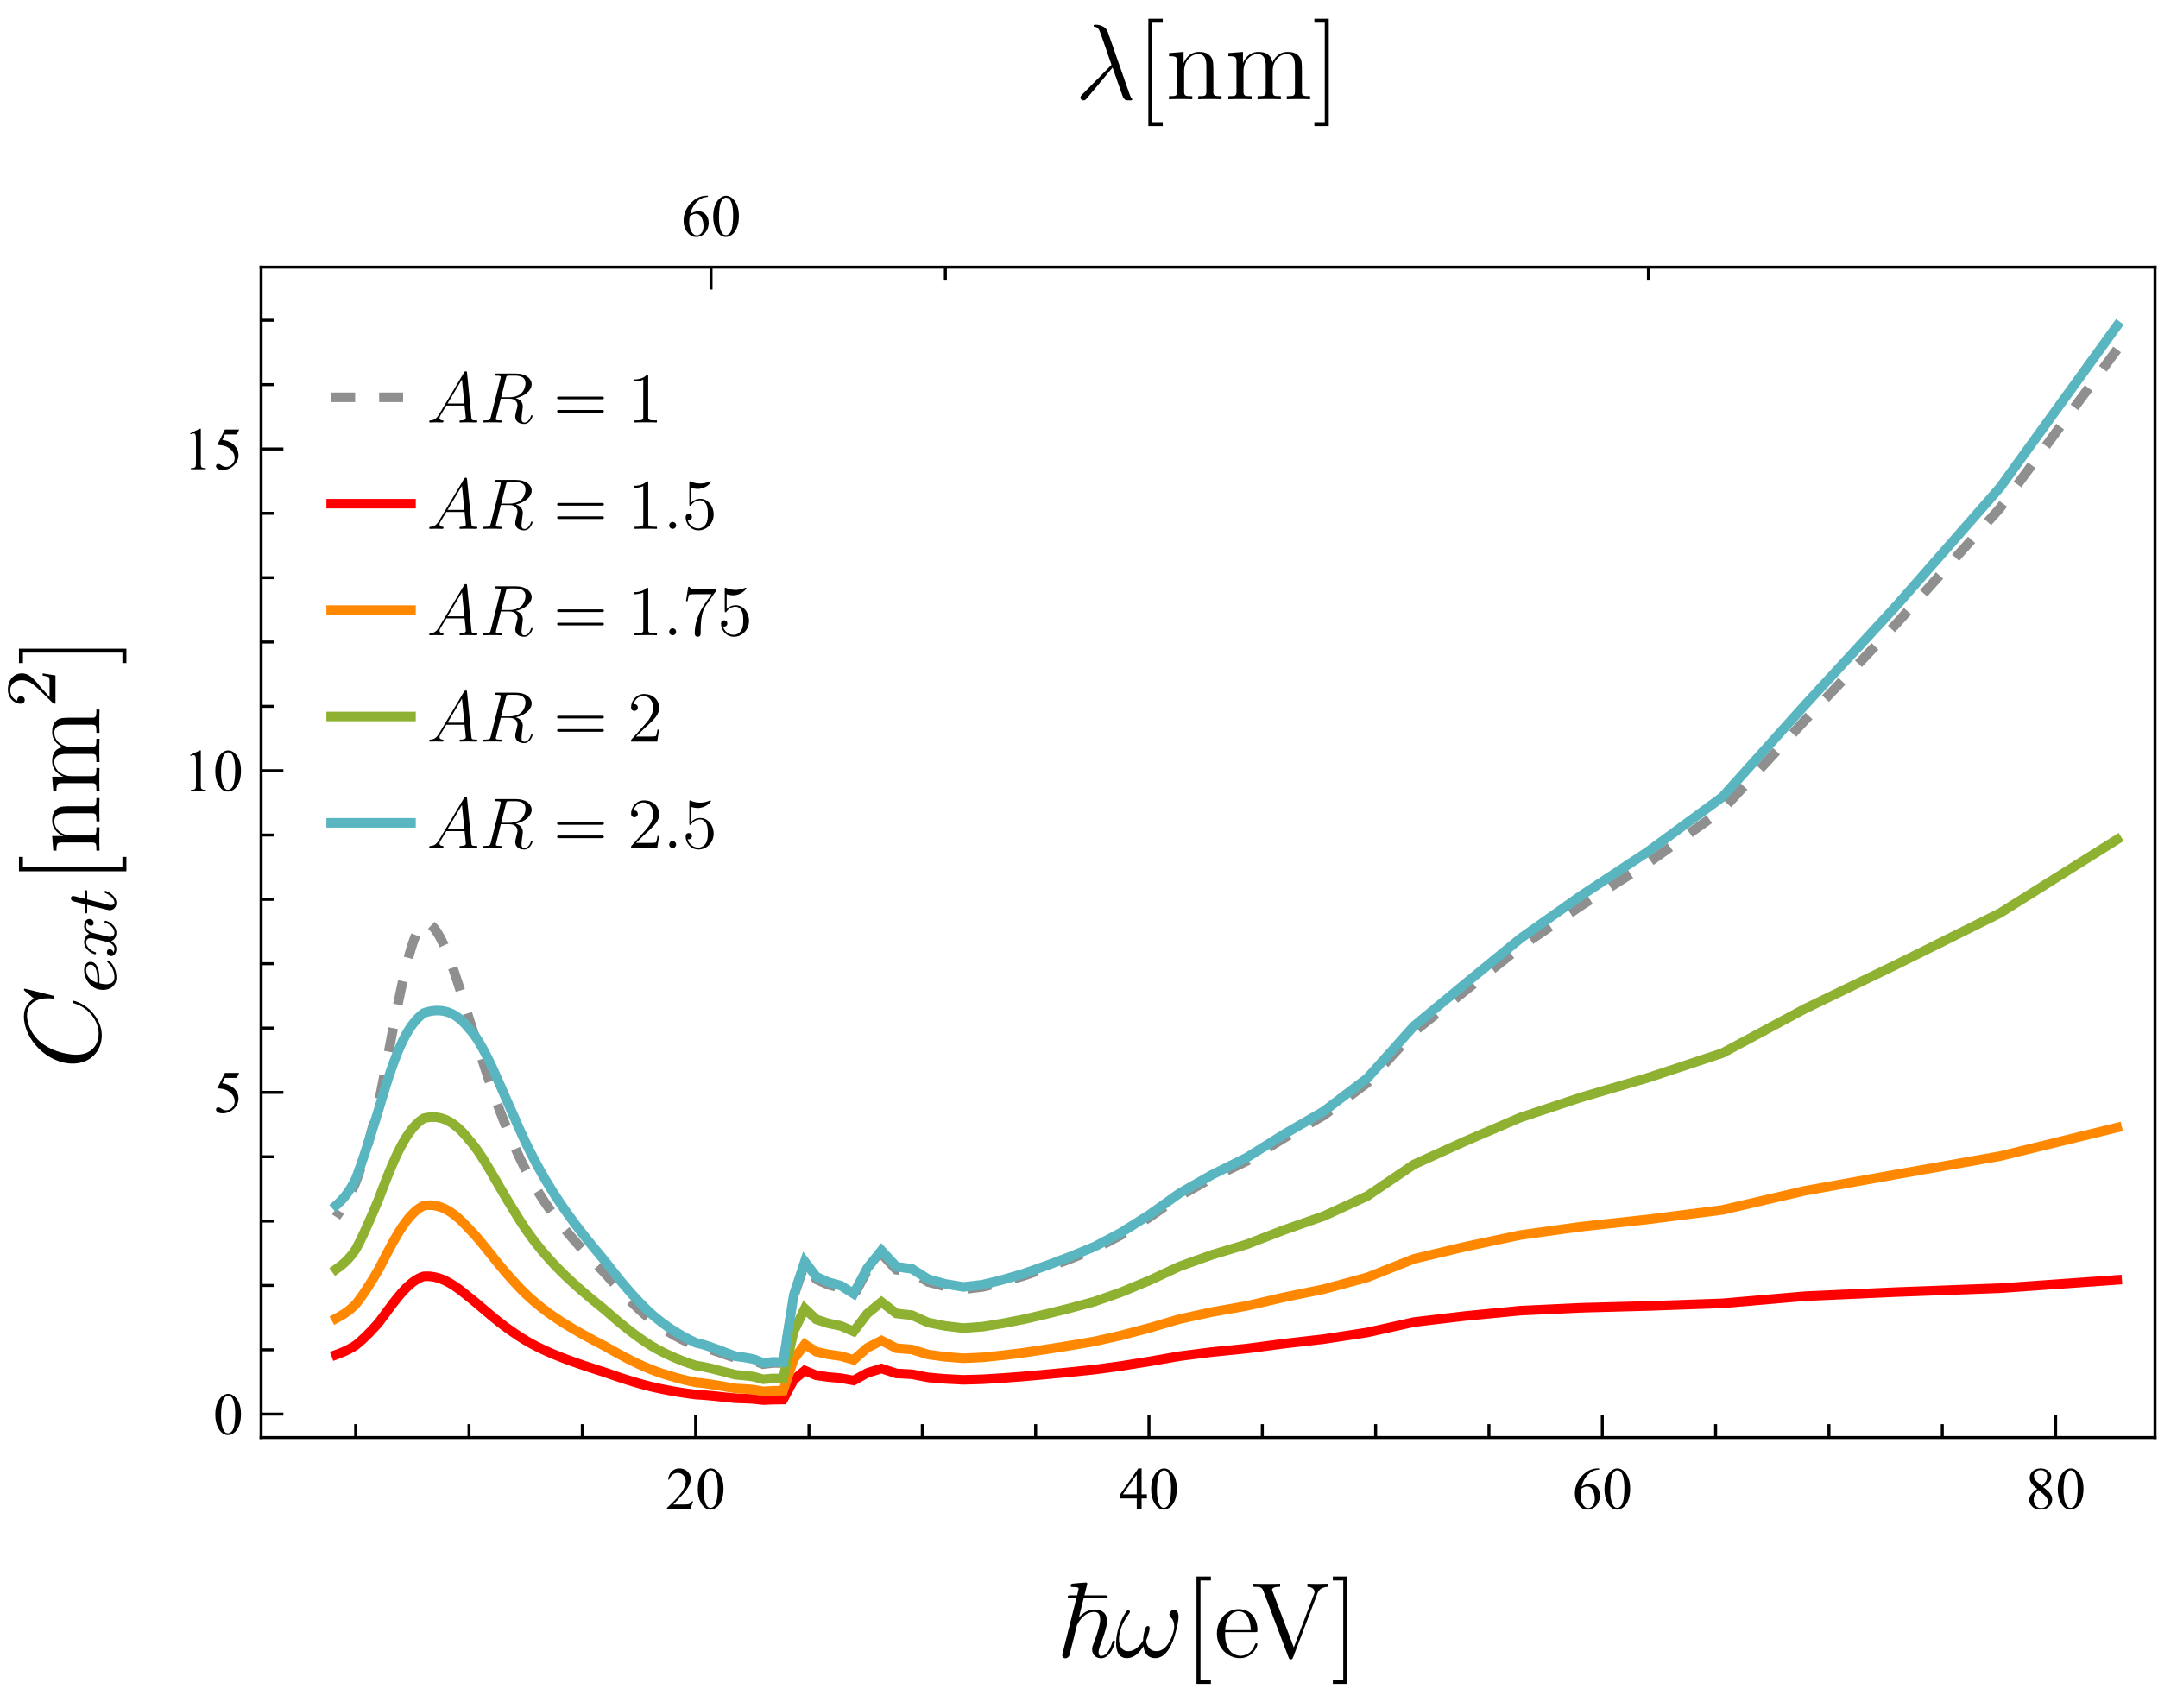 <?xml version="1.0" encoding="UTF-8"?>
<svg xmlns="http://www.w3.org/2000/svg" xmlns:xlink="http://www.w3.org/1999/xlink" width="360pt" height="285pt" viewBox="0 0 360 285" version="1.1">
<defs>
<g>
<symbol overflow="visible" id="glyph0-0">
<path style="stroke:none;" d="M 1.387 0 L 1.387 -6.25 L 6.387 -6.25 L 6.387 0 Z M 1.543 -0.156 L 6.23 -0.156 L 6.23 -6.094 L 1.543 -6.094 Z M 1.543 -0.156 "/>
</symbol>
<symbol overflow="visible" id="glyph0-1">
<path style="stroke:none;" d="M 4.586 -1.273 L 4.121 0 L 0.215 0 L 0.215 -0.18 C 1.359 -1.227 2.168 -2.082 2.641 -2.75 C 3.105 -3.41 3.34 -4.02 3.344 -4.57 C 3.34 -4.988 3.211 -5.332 2.957 -5.605 C 2.699 -5.875 2.391 -6.012 2.035 -6.012 C 1.707 -6.012 1.418 -5.914 1.16 -5.727 C 0.902 -5.531 0.711 -5.254 0.586 -4.887 L 0.406 -4.887 C 0.484 -5.488 0.695 -5.949 1.031 -6.273 C 1.367 -6.594 1.789 -6.754 2.297 -6.758 C 2.832 -6.754 3.277 -6.582 3.641 -6.238 C 3.996 -5.891 4.176 -5.484 4.18 -5.02 C 4.176 -4.68 4.098 -4.344 3.945 -4.016 C 3.703 -3.484 3.312 -2.926 2.773 -2.34 C 1.961 -1.449 1.457 -0.918 1.254 -0.738 L 2.984 -0.738 C 3.332 -0.738 3.578 -0.75 3.723 -0.777 C 3.863 -0.801 3.992 -0.852 4.105 -0.934 C 4.219 -1.012 4.32 -1.125 4.406 -1.273 Z M 4.586 -1.273 "/>
</symbol>
<symbol overflow="visible" id="glyph0-2">
<path style="stroke:none;" d="M 0.363 -3.273 C 0.363 -4.027 0.477 -4.676 0.703 -5.223 C 0.93 -5.762 1.23 -6.168 1.613 -6.441 C 1.902 -6.648 2.207 -6.754 2.52 -6.758 C 3.027 -6.754 3.48 -6.496 3.887 -5.98 C 4.387 -5.336 4.641 -4.469 4.645 -3.375 C 4.641 -2.605 4.531 -1.949 4.312 -1.414 C 4.09 -0.875 3.805 -0.488 3.465 -0.246 C 3.117 -0.004 2.789 0.117 2.473 0.117 C 1.84 0.117 1.312 -0.254 0.895 -1 C 0.539 -1.629 0.363 -2.387 0.363 -3.273 Z M 1.32 -3.148 C 1.316 -2.234 1.43 -1.492 1.656 -0.918 C 1.84 -0.43 2.117 -0.188 2.484 -0.191 C 2.66 -0.188 2.84 -0.266 3.031 -0.426 C 3.219 -0.582 3.363 -0.848 3.461 -1.223 C 3.609 -1.781 3.684 -2.57 3.688 -3.59 C 3.684 -4.344 3.605 -4.973 3.453 -5.48 C 3.332 -5.848 3.184 -6.113 3 -6.273 C 2.863 -6.379 2.699 -6.434 2.516 -6.438 C 2.289 -6.434 2.094 -6.332 1.926 -6.137 C 1.688 -5.863 1.527 -5.441 1.445 -4.863 C 1.359 -4.285 1.316 -3.711 1.32 -3.148 Z M 1.32 -3.148 "/>
</symbol>
<symbol overflow="visible" id="glyph0-3">
<path style="stroke:none;" d="M 4.652 -2.441 L 4.652 -1.75 L 3.766 -1.75 L 3.766 0 L 2.961 0 L 2.961 -1.75 L 0.156 -1.75 L 0.156 -2.375 L 3.227 -6.758 L 3.766 -6.758 L 3.766 -2.441 Z M 2.961 -2.441 L 2.961 -5.727 L 0.637 -2.441 Z M 2.961 -2.441 "/>
</symbol>
<symbol overflow="visible" id="glyph0-4">
<path style="stroke:none;" d="M 4.484 -6.758 L 4.484 -6.578 C 4.051 -6.535 3.699 -6.449 3.43 -6.32 C 3.156 -6.191 2.891 -5.996 2.625 -5.73 C 2.359 -5.465 2.137 -5.172 1.965 -4.852 C 1.785 -4.527 1.641 -4.141 1.527 -3.695 C 1.992 -4.016 2.465 -4.176 2.941 -4.18 C 3.391 -4.176 3.781 -3.996 4.113 -3.633 C 4.445 -3.266 4.609 -2.797 4.613 -2.227 C 4.609 -1.672 4.445 -1.168 4.113 -0.715 C 3.707 -0.16 3.172 0.117 2.512 0.117 C 2.055 0.117 1.672 -0.031 1.359 -0.332 C 0.738 -0.914 0.426 -1.668 0.43 -2.598 C 0.426 -3.188 0.547 -3.754 0.785 -4.289 C 1.023 -4.82 1.363 -5.293 1.805 -5.707 C 2.242 -6.121 2.664 -6.398 3.07 -6.543 C 3.473 -6.684 3.848 -6.754 4.199 -6.758 Z M 1.445 -3.34 C 1.387 -2.898 1.359 -2.543 1.359 -2.277 C 1.359 -1.961 1.414 -1.621 1.531 -1.258 C 1.641 -0.887 1.812 -0.598 2.047 -0.387 C 2.211 -0.23 2.414 -0.152 2.652 -0.156 C 2.934 -0.152 3.188 -0.285 3.41 -0.555 C 3.633 -0.82 3.742 -1.203 3.746 -1.699 C 3.742 -2.254 3.633 -2.734 3.414 -3.145 C 3.191 -3.547 2.879 -3.75 2.473 -3.754 C 2.348 -3.75 2.211 -3.723 2.07 -3.676 C 1.926 -3.621 1.719 -3.512 1.445 -3.34 Z M 1.445 -3.34 "/>
</symbol>
<symbol overflow="visible" id="glyph0-5">
<path style="stroke:none;" d="M 1.918 -3.336 C 1.391 -3.762 1.055 -4.109 0.906 -4.371 C 0.754 -4.629 0.68 -4.898 0.68 -5.18 C 0.68 -5.609 0.844 -5.977 1.176 -6.289 C 1.508 -6.598 1.949 -6.754 2.5 -6.758 C 3.031 -6.754 3.461 -6.609 3.789 -6.324 C 4.113 -6.031 4.277 -5.703 4.277 -5.332 C 4.277 -5.082 4.188 -4.828 4.012 -4.574 C 3.836 -4.316 3.469 -4.016 2.914 -3.668 C 3.484 -3.223 3.867 -2.871 4.055 -2.621 C 4.301 -2.285 4.422 -1.938 4.426 -1.574 C 4.422 -1.105 4.246 -0.707 3.891 -0.379 C 3.535 -0.047 3.07 0.117 2.496 0.117 C 1.867 0.117 1.375 -0.078 1.027 -0.473 C 0.742 -0.789 0.602 -1.133 0.605 -1.508 C 0.602 -1.797 0.699 -2.09 0.898 -2.379 C 1.094 -2.668 1.434 -2.984 1.918 -3.336 Z M 2.688 -3.859 C 3.074 -4.207 3.32 -4.484 3.43 -4.691 C 3.531 -4.891 3.586 -5.121 3.586 -5.383 C 3.586 -5.723 3.488 -5.988 3.297 -6.184 C 3.102 -6.375 2.84 -6.473 2.512 -6.477 C 2.176 -6.473 1.906 -6.379 1.699 -6.188 C 1.488 -5.992 1.383 -5.766 1.387 -5.512 C 1.383 -5.34 1.426 -5.172 1.516 -5.004 C 1.598 -4.832 1.723 -4.672 1.887 -4.523 Z M 2.148 -3.148 C 1.875 -2.918 1.676 -2.672 1.547 -2.406 C 1.414 -2.137 1.348 -1.848 1.352 -1.535 C 1.348 -1.113 1.461 -0.773 1.695 -0.523 C 1.922 -0.27 2.215 -0.145 2.574 -0.148 C 2.922 -0.145 3.203 -0.246 3.418 -0.445 C 3.625 -0.641 3.73 -0.879 3.734 -1.168 C 3.73 -1.398 3.672 -1.609 3.551 -1.797 C 3.316 -2.141 2.848 -2.59 2.148 -3.148 Z M 2.148 -3.148 "/>
</symbol>
<symbol overflow="visible" id="glyph0-6">
<path style="stroke:none;" d="M 4.34 -6.621 L 3.961 -5.793 L 1.969 -5.793 L 1.535 -4.902 C 2.395 -4.773 3.078 -4.453 3.586 -3.941 C 4.016 -3.496 4.23 -2.977 4.234 -2.379 C 4.23 -2.027 4.16 -1.703 4.02 -1.41 C 3.879 -1.113 3.699 -0.863 3.484 -0.656 C 3.27 -0.445 3.031 -0.277 2.77 -0.152 C 2.391 0.027 2.008 0.117 1.617 0.117 C 1.219 0.117 0.93 0.051 0.75 -0.086 C 0.57 -0.219 0.48 -0.367 0.48 -0.531 C 0.48 -0.621 0.516 -0.703 0.59 -0.773 C 0.664 -0.844 0.758 -0.879 0.875 -0.879 C 0.953 -0.879 1.027 -0.863 1.094 -0.84 C 1.156 -0.809 1.266 -0.742 1.422 -0.641 C 1.664 -0.469 1.91 -0.387 2.164 -0.387 C 2.539 -0.387 2.875 -0.527 3.164 -0.816 C 3.453 -1.102 3.598 -1.453 3.598 -1.871 C 3.598 -2.27 3.469 -2.645 3.211 -2.992 C 2.953 -3.336 2.598 -3.602 2.148 -3.793 C 1.793 -3.938 1.309 -4.023 0.699 -4.047 L 1.969 -6.621 Z M 4.34 -6.621 "/>
</symbol>
<symbol overflow="visible" id="glyph0-7">
<path style="stroke:none;" d="M 1.172 -5.973 L 2.785 -6.758 L 2.945 -6.758 L 2.945 -1.168 C 2.941 -0.793 2.957 -0.562 2.992 -0.473 C 3.02 -0.379 3.082 -0.309 3.184 -0.262 C 3.277 -0.211 3.477 -0.184 3.781 -0.18 L 3.781 0 L 1.289 0 L 1.289 -0.18 C 1.602 -0.184 1.801 -0.211 1.895 -0.262 C 1.98 -0.305 2.047 -0.367 2.086 -0.449 C 2.121 -0.527 2.137 -0.766 2.141 -1.168 L 2.141 -4.742 C 2.137 -5.219 2.121 -5.527 2.09 -5.668 C 2.062 -5.77 2.02 -5.848 1.965 -5.898 C 1.902 -5.945 1.832 -5.969 1.75 -5.973 C 1.625 -5.969 1.457 -5.918 1.246 -5.82 Z M 1.172 -5.973 "/>
</symbol>
</g>
<clipPath id="clip1">
  <path d="M 48 50 L 359.52 50 L 359.52 235 L 48 235 Z M 48 50 "/>
</clipPath>
<clipPath id="clip2">
  <path d="M 48 205 L 359.52 205 L 359.52 239.762 L 48 239.762 Z M 48 205 "/>
</clipPath>
<clipPath id="clip3">
  <path d="M 48 180 L 359.52 180 L 359.52 239.762 L 48 239.762 Z M 48 180 "/>
</clipPath>
<clipPath id="clip4">
  <path d="M 48 132 L 359.52 132 L 359.52 238 L 48 238 Z M 48 132 "/>
</clipPath>
<clipPath id="clip5">
  <path d="M 48 46 L 359.52 46 L 359.52 235 L 48 235 Z M 48 46 "/>
</clipPath>
<clipPath id="clip6">
  <path d="M 54.238 65 L 69.359 65 L 69.359 68 L 54.238 68 Z M 54.238 65 "/>
</clipPath>
<clipPath id="clip7">
  <path d="M 54.238 82 L 69.359 82 L 69.359 86 L 54.238 86 Z M 54.238 82 "/>
</clipPath>
<clipPath id="clip8">
  <path d="M 54.238 100 L 69.359 100 L 69.359 103 L 54.238 103 Z M 54.238 100 "/>
</clipPath>
<clipPath id="clip9">
  <path d="M 54.238 118 L 69.359 118 L 69.359 121 L 54.238 121 Z M 54.238 118 "/>
</clipPath>
<clipPath id="clip10">
  <path d="M 54.238 136 L 69.359 136 L 69.359 139 L 54.238 139 Z M 54.238 136 "/>
</clipPath>
</defs>
<g id="surface18">
<g clip-path="url(#clip1)" clip-rule="nonzero">
<path style="fill:none;stroke-width:1.6;stroke-linecap:butt;stroke-linejoin:miter;stroke:rgb(56.099%,56.099%,56.099%);stroke-opacity:1;stroke-dasharray:4,4;stroke-miterlimit:3.25;" d="M 353.18 58.309 L 333.633 84.793 L 316.387 104.023 L 301.055 120.227 L 287.336 135.113 L 274.992 143.941 L 263.82 151.07 L 253.668 157.973 L 244.395 165.324 L 235.898 172.133 L 228.078 180.688 L 220.859 186.09 L 214.18 189.898 L 207.973 193.723 L 202.195 196.523 L 196.801 199.547 L 191.758 203.098 L 187.027 206.055 L 182.586 208.391 L 178.406 210.098 L 174.465 211.57 L 170.738 212.879 L 167.219 213.91 L 163.883 214.73 L 160.715 215.109 L 157.707 214.652 L 154.848 213.902 L 152.125 212.207 L 149.527 211.844 L 147.047 209.18 L 144.676 211.961 L 142.41 216.223 L 140.242 214.914 L 138.16 214.344 L 136.168 213.453 L 134.25 210.883 L 132.41 216.27 L 130.645 227.398 L 128.941 227.402 L 127.301 227.602 L 125.723 227.004 L 124.199 226.754 L 122.73 226.594 L 121.309 226.109 L 119.938 225.621 L 118.613 225.176 L 117.332 224.809 L 116.09 224.559 L 114.891 224.031 L 113.727 223.465 L 112.598 222.863 L 111.504 222.219 L 110.445 221.535 L 109.414 220.816 L 108.414 220.059 L 107.445 219.223 L 106.5 218.359 L 105.582 217.473 L 104.688 216.574 L 103.82 215.668 L 102.977 214.754 L 102.152 213.84 L 101.352 212.926 L 100.57 212.078 L 99.809 211.289 L 99.066 210.516 L 98.344 209.75 L 97.637 208.992 L 96.945 208.238 L 96.273 207.484 L 95.617 206.734 L 94.977 205.984 L 94.348 205.23 L 93.734 204.473 L 93.137 203.711 L 92.551 202.938 L 91.977 202.16 L 91.418 201.367 L 90.867 200.566 L 90.332 199.75 L 89.809 198.918 L 89.293 198.07 L 88.789 197.207 L 88.297 196.32 L 87.812 195.418 L 87.336 194.492 L 86.875 193.547 L 86.418 192.574 L 85.973 191.578 L 85.535 190.594 L 85.105 189.609 L 84.684 188.609 L 84.27 187.598 L 83.863 186.57 L 83.465 185.535 L 83.074 184.488 L 82.688 183.438 L 82.312 182.375 L 81.941 181.309 L 81.578 180.242 L 81.219 179.172 L 80.867 178.105 L 80.52 177.043 L 80.18 175.988 L 79.848 174.945 L 79.52 173.914 L 79.195 172.902 L 78.879 171.91 L 78.566 170.941 L 78.258 170.004 L 77.957 169.016 L 77.656 168.047 L 77.363 167.098 L 77.074 166.172 L 76.793 165.273 L 76.512 164.398 L 76.234 163.551 L 75.965 162.734 L 75.699 161.953 L 75.434 161.199 L 75.176 160.484 L 74.918 159.801 L 74.668 159.156 L 74.418 158.547 L 74.176 157.977 L 73.934 157.441 L 73.695 156.949 L 73.461 156.492 L 73.23 156.074 L 73.004 155.695 L 72.777 155.355 L 72.559 155.047 L 72.34 154.781 L 72.121 154.547 L 71.91 154.348 L 71.699 154.184 L 71.492 154.051 L 71.289 153.949 L 71.086 153.875 L 70.887 153.832 L 70.691 153.812 L 70.496 154 L 70.305 154.234 L 70.117 154.504 L 69.93 154.816 L 69.746 155.16 L 69.562 155.543 L 69.383 155.961 L 69.207 156.406 L 69.031 156.883 L 68.855 157.387 L 68.684 157.914 L 68.516 158.469 L 68.348 159.043 L 68.184 159.637 L 68.02 160.25 L 67.859 160.879 L 67.699 161.523 L 67.543 162.18 L 67.387 162.848 L 67.23 163.527 L 67.078 164.211 L 66.93 164.906 L 66.781 165.605 L 66.633 166.309 L 66.488 167.012 L 66.344 167.723 L 66.199 168.43 L 66.059 169.141 L 65.922 169.848 L 65.781 170.551 L 65.648 171.254 L 65.512 171.953 L 65.379 172.648 L 65.246 173.34 L 65.117 174.023 L 64.988 174.699 L 64.859 175.371 L 64.73 176.035 L 64.605 176.691 L 64.484 177.34 L 64.359 177.977 L 64.238 178.609 L 64.117 179.23 L 64 179.844 L 63.883 180.445 L 63.766 181.039 L 63.648 181.625 L 63.535 182.199 L 63.422 182.762 L 63.309 183.312 L 63.199 183.855 L 63.086 184.359 L 62.98 184.805 L 62.871 185.242 L 62.766 185.676 L 62.66 186.098 L 62.555 186.512 L 62.449 186.918 L 62.348 187.32 L 62.246 187.711 L 62.145 188.098 L 62.043 188.473 L 61.945 188.844 L 61.848 189.211 L 61.75 189.566 L 61.652 189.918 L 61.555 190.262 L 61.461 190.598 L 61.367 190.93 L 61.273 191.254 L 61.184 191.574 L 61.09 191.887 L 61 192.195 L 60.91 192.496 L 60.82 192.793 L 60.734 193.082 L 60.645 193.367 L 60.559 193.648 L 60.473 193.922 L 60.387 194.191 L 60.305 194.453 L 60.219 194.715 L 60.055 195.215 L 59.973 195.461 L 59.891 195.699 L 59.809 195.934 L 59.73 196.164 L 59.652 196.391 L 59.496 196.828 L 59.418 197.039 L 59.34 197.246 L 59.266 197.426 L 59.191 197.598 L 59.113 197.77 L 59.039 197.934 L 58.969 198.098 L 58.82 198.41 L 58.75 198.562 L 58.68 198.711 L 58.609 198.855 L 58.539 198.996 L 58.398 199.27 L 58.332 199.402 L 58.262 199.531 L 58.195 199.66 L 58.129 199.781 L 58.062 199.906 L 57.93 200.141 L 57.863 200.254 L 57.801 200.367 L 57.734 200.477 L 57.672 200.586 L 57.547 200.797 L 57.422 201 L 57.359 201.098 L 57.301 201.195 L 57.238 201.289 L 57.18 201.387 L 57.121 201.477 L 57.059 201.57 L 56.941 201.75 L 56.887 201.836 L 56.77 202.008 L 56.715 202.094 L 56.656 202.176 L 56.438 202.504 L 56.219 202.816 L 56.168 202.895 L 56.113 202.973 L 56.062 203.051 "/>
</g>
<g clip-path="url(#clip2)" clip-rule="nonzero">
<path style="fill:none;stroke-width:1.6;stroke-linecap:square;stroke-linejoin:miter;stroke:rgb(99.998%,0%,0%);stroke-opacity:1;stroke-miterlimit:3.25;" d="M 353.18 213.547 L 333.633 214.934 L 316.387 215.578 L 301.055 216.27 L 287.336 217.461 L 274.992 217.895 L 263.82 218.199 L 253.668 218.676 L 244.395 219.574 L 235.898 220.582 L 228.078 222.32 L 220.859 223.422 L 214.18 224.188 L 207.973 225.008 L 202.195 225.582 L 196.801 226.27 L 191.758 227.152 L 187.027 227.91 L 182.586 228.512 L 178.406 228.945 L 174.465 229.32 L 170.738 229.656 L 167.219 229.922 L 163.883 230.129 L 160.715 230.219 L 157.707 230.062 L 154.848 229.82 L 152.125 229.289 L 149.527 229.148 L 147.047 228.336 L 144.676 229.07 L 142.41 230.324 L 140.242 229.938 L 138.16 229.75 L 136.168 229.469 L 134.25 228.676 L 132.41 230.219 L 130.645 233.508 L 128.941 233.535 L 127.301 233.598 L 125.723 233.422 L 124.199 233.348 L 122.73 233.301 L 121.309 233.156 L 119.938 233.008 L 118.613 232.871 L 117.332 232.762 L 116.09 232.684 L 114.891 232.523 L 113.727 232.352 L 112.598 232.168 L 111.504 231.969 L 110.445 231.762 L 109.414 231.543 L 108.414 231.312 L 107.445 231.055 L 106.5 230.789 L 105.582 230.52 L 104.688 230.246 L 103.82 229.965 L 102.977 229.684 L 102.152 229.406 L 101.352 229.125 L 100.57 228.863 L 99.809 228.621 L 99.066 228.379 L 98.344 228.145 L 97.637 227.91 L 96.945 227.676 L 96.273 227.441 L 95.617 227.211 L 94.977 226.977 L 94.348 226.746 L 93.734 226.508 L 93.137 226.273 L 92.551 226.035 L 91.977 225.793 L 91.418 225.547 L 90.867 225.301 L 90.332 225.047 L 89.809 224.793 L 89.293 224.531 L 88.789 224.266 L 88.297 223.992 L 87.812 223.715 L 87.336 223.434 L 86.875 223.145 L 86.418 222.848 L 85.973 222.543 L 85.535 222.246 L 85.105 221.949 L 84.684 221.648 L 84.27 221.348 L 83.863 221.039 L 83.465 220.734 L 83.074 220.426 L 82.688 220.117 L 82.312 219.812 L 81.941 219.504 L 81.578 219.199 L 81.219 218.895 L 80.867 218.598 L 80.52 218.301 L 80.18 218.012 L 79.848 217.727 L 79.52 217.449 L 79.195 217.184 L 78.879 216.922 L 78.566 216.672 L 78.258 216.434 L 77.957 216.184 L 77.656 215.941 L 77.363 215.707 L 77.074 215.48 L 76.793 215.262 L 76.512 215.055 L 76.234 214.855 L 75.965 214.668 L 75.699 214.488 L 75.434 214.32 L 75.176 214.164 L 74.918 214.016 L 74.668 213.879 L 74.418 213.75 L 74.176 213.633 L 73.934 213.527 L 73.695 213.43 L 73.461 213.344 L 73.23 213.266 L 73.004 213.195 L 72.777 213.137 L 72.559 213.086 L 72.34 213.043 L 72.121 213.008 L 71.91 212.98 L 71.699 212.961 L 71.492 212.949 L 71.289 212.941 L 71.086 212.945 L 70.887 212.949 L 70.691 212.961 L 70.496 213.023 L 70.305 213.094 L 70.117 213.172 L 69.93 213.262 L 69.746 213.355 L 69.562 213.457 L 69.383 213.566 L 69.207 213.68 L 69.031 213.801 L 68.855 213.93 L 68.684 214.062 L 68.516 214.199 L 68.348 214.34 L 68.184 214.488 L 68.02 214.641 L 67.859 214.793 L 67.699 214.953 L 67.543 215.113 L 67.23 215.441 L 67.078 215.609 L 66.781 215.953 L 66.633 216.129 L 66.488 216.301 L 66.199 216.652 L 66.059 216.828 L 65.922 217.008 L 65.781 217.184 L 65.648 217.359 L 65.512 217.535 L 65.246 217.887 L 65.117 218.059 L 64.988 218.234 L 64.859 218.406 L 64.73 218.574 L 64.605 218.746 L 64.484 218.914 L 64.359 219.078 L 64.117 219.406 L 63.883 219.727 L 63.766 219.883 L 63.648 220.035 L 63.422 220.34 L 63.309 220.488 L 63.199 220.633 L 63.086 220.77 L 62.98 220.891 L 62.871 221.012 L 62.766 221.133 L 62.66 221.25 L 62.555 221.363 L 62.449 221.48 L 62.145 221.809 L 62.043 221.914 L 61.945 222.02 L 61.652 222.324 L 61.461 222.516 L 61.367 222.613 L 61.273 222.703 L 61.184 222.797 L 61.09 222.887 L 61 222.973 L 60.91 223.062 L 60.82 223.145 L 60.734 223.23 L 60.645 223.312 L 60.559 223.391 L 60.473 223.473 L 60.387 223.551 L 60.305 223.625 L 60.219 223.703 L 60.137 223.773 L 60.055 223.848 L 59.809 224.059 L 59.652 224.191 L 59.34 224.441 L 59.266 224.492 L 59.191 224.539 L 59.113 224.59 L 59.039 224.637 L 58.969 224.68 L 58.895 224.727 L 58.82 224.77 L 58.75 224.812 L 58.68 224.852 L 58.609 224.895 L 58.469 224.973 L 58.398 225.008 L 58.332 225.047 L 58.262 225.082 L 58.062 225.188 L 57.93 225.25 L 57.863 225.285 L 57.801 225.312 L 57.734 225.344 L 57.672 225.375 L 57.609 225.402 L 57.547 225.434 L 57.359 225.516 L 57.301 225.539 L 57.238 225.566 L 57.18 225.594 L 57.121 225.617 L 57.059 225.641 L 57 225.664 L 56.941 225.691 L 56.887 225.715 L 56.828 225.734 L 56.77 225.758 L 56.715 225.781 L 56.656 225.805 L 56.602 225.824 L 56.547 225.848 L 56.492 225.867 L 56.438 225.891 L 56.328 225.93 L 56.273 225.953 L 56.219 225.973 L 56.168 225.992 L 56.113 226.012 L 56.062 226.031 "/>
</g>
<g clip-path="url(#clip3)" clip-rule="nonzero">
<path style="fill:none;stroke-width:1.6;stroke-linecap:square;stroke-linejoin:miter;stroke:rgb(99.998%,53.299%,0%);stroke-opacity:1;stroke-miterlimit:3.25;" d="M 353.18 188.129 L 333.633 192.898 L 316.387 195.938 L 301.055 198.684 L 287.336 201.875 L 274.992 203.445 L 263.82 204.656 L 253.668 206.059 L 244.395 208.016 L 235.898 210.035 L 228.078 213.133 L 220.859 215.086 L 214.18 216.453 L 207.973 217.887 L 202.195 218.906 L 196.801 220.082 L 191.758 221.559 L 187.027 222.809 L 182.586 223.805 L 178.406 224.52 L 174.465 225.145 L 170.738 225.699 L 167.219 226.133 L 163.883 226.477 L 160.715 226.625 L 157.707 226.383 L 154.848 226 L 152.125 225.16 L 149.527 224.949 L 147.047 223.664 L 144.676 224.887 L 142.41 226.887 L 140.242 226.262 L 138.16 225.969 L 136.168 225.531 L 134.25 224.293 L 132.41 226.785 L 130.645 232.023 L 128.941 232.047 L 127.301 232.145 L 125.723 231.859 L 124.199 231.738 L 122.73 231.66 L 121.309 231.422 L 119.938 231.184 L 118.613 230.965 L 117.332 230.785 L 116.09 230.656 L 114.891 230.395 L 113.727 230.117 L 112.598 229.816 L 111.504 229.496 L 110.445 229.156 L 109.414 228.801 L 108.414 228.422 L 107.445 228.004 L 106.5 227.574 L 105.582 227.133 L 104.688 226.684 L 103.82 226.23 L 102.977 225.773 L 102.152 225.316 L 101.352 224.859 L 100.57 224.43 L 99.809 224.031 L 99.066 223.641 L 98.344 223.254 L 97.637 222.867 L 96.945 222.484 L 96.273 222.102 L 95.617 221.719 L 94.977 221.336 L 94.348 220.953 L 93.734 220.566 L 93.137 220.18 L 92.551 219.785 L 91.977 219.391 L 91.418 218.988 L 90.867 218.582 L 90.332 218.168 L 89.809 217.746 L 89.293 217.32 L 88.789 216.887 L 88.297 216.445 L 87.812 215.992 L 87.336 215.535 L 86.875 215.066 L 86.418 214.59 L 85.973 214.102 L 85.535 213.625 L 85.105 213.152 L 84.684 212.676 L 84.27 212.199 L 83.863 211.719 L 83.465 211.242 L 83.074 210.77 L 82.688 210.297 L 82.312 209.828 L 81.941 209.363 L 81.578 208.91 L 81.219 208.461 L 80.867 208.023 L 80.52 207.598 L 80.18 207.184 L 79.848 206.785 L 79.52 206.398 L 79.195 206.031 L 78.879 205.684 L 78.566 205.352 L 78.258 205.043 L 77.957 204.711 L 77.656 204.395 L 77.363 204.094 L 77.074 203.812 L 76.793 203.543 L 76.512 203.289 L 76.234 203.051 L 75.965 202.824 L 75.699 202.617 L 75.434 202.426 L 75.176 202.246 L 74.918 202.086 L 74.668 201.934 L 74.418 201.801 L 74.176 201.676 L 73.934 201.566 L 73.695 201.473 L 73.461 201.387 L 73.23 201.312 L 73.004 201.25 L 72.777 201.199 L 72.559 201.156 L 72.34 201.125 L 72.121 201.102 L 71.91 201.09 L 71.699 201.082 L 71.492 201.086 L 71.289 201.094 L 71.086 201.113 L 70.887 201.137 L 70.691 201.164 L 70.496 201.258 L 70.305 201.363 L 70.117 201.477 L 69.93 201.598 L 69.746 201.73 L 69.562 201.867 L 69.383 202.016 L 69.207 202.168 L 69.031 202.332 L 68.855 202.5 L 68.684 202.676 L 68.516 202.859 L 68.348 203.047 L 68.184 203.238 L 68.02 203.438 L 67.699 203.852 L 67.387 204.281 L 67.23 204.504 L 67.078 204.727 L 66.93 204.953 L 66.781 205.184 L 66.633 205.418 L 66.488 205.652 L 66.199 206.129 L 66.059 206.367 L 65.922 206.609 L 65.781 206.852 L 65.648 207.094 L 65.512 207.336 L 65.246 207.82 L 64.859 208.547 L 64.73 208.785 L 64.605 209.023 L 64.484 209.262 L 64.359 209.496 L 64.117 209.965 L 64 210.195 L 63.766 210.648 L 63.648 210.871 L 63.309 211.527 L 63.199 211.738 L 63.086 211.938 L 62.98 212.125 L 62.871 212.305 L 62.66 212.664 L 62.449 213.008 L 62.348 213.18 L 62.246 213.348 L 62.145 213.512 L 62.043 213.672 L 61.848 213.992 L 61.75 214.145 L 61.652 214.301 L 61.555 214.449 L 61.461 214.598 L 61.273 214.887 L 61.184 215.027 L 61.09 215.168 L 61 215.305 L 60.82 215.57 L 60.734 215.703 L 60.645 215.832 L 60.473 216.082 L 60.387 216.203 L 60.305 216.32 L 60.219 216.441 L 59.973 216.781 L 59.891 216.891 L 59.809 216.996 L 59.652 217.207 L 59.574 217.309 L 59.496 217.406 L 59.418 217.508 L 59.34 217.602 L 59.266 217.68 L 59.191 217.754 L 59.113 217.828 L 59.039 217.898 L 58.969 217.969 L 58.895 218.039 L 58.82 218.105 L 58.539 218.355 L 58.469 218.414 L 58.398 218.469 L 58.332 218.527 L 58.262 218.582 L 58.195 218.633 L 58.129 218.688 L 58.062 218.738 L 57.996 218.785 L 57.93 218.836 L 57.863 218.883 L 57.801 218.93 L 57.734 218.973 L 57.672 219.02 L 57.547 219.105 L 57.484 219.145 L 57.422 219.188 L 57.359 219.227 L 57.301 219.266 L 57.238 219.301 L 57.18 219.34 L 57.121 219.375 L 57.059 219.414 L 56.941 219.484 L 56.887 219.516 L 56.828 219.551 L 56.77 219.582 L 56.715 219.617 L 56.656 219.648 L 56.492 219.742 L 56.438 219.77 L 56.328 219.832 L 56.219 219.887 L 56.168 219.918 L 56.113 219.945 L 56.062 219.973 "/>
</g>
<g clip-path="url(#clip4)" clip-rule="nonzero">
<path style="fill:none;stroke-width:1.6;stroke-linecap:square;stroke-linejoin:miter;stroke:rgb(56.017%,69.156%,19.489%);stroke-opacity:1;stroke-miterlimit:3.25;" d="M 353.18 140.066 L 333.633 152.352 L 316.387 160.926 L 301.055 168.332 L 287.336 175.703 L 274.992 179.797 L 263.82 183.07 L 253.668 186.445 L 244.395 190.422 L 235.898 194.277 L 228.078 199.562 L 220.859 202.891 L 214.18 205.227 L 207.973 207.621 L 202.195 209.359 L 196.801 211.289 L 191.758 213.633 L 187.027 215.602 L 182.586 217.16 L 178.406 218.289 L 174.465 219.266 L 170.738 220.137 L 167.219 220.816 L 163.883 221.355 L 160.715 221.59 L 157.707 221.234 L 154.848 220.668 L 152.125 219.434 L 149.527 219.145 L 147.047 217.234 L 144.676 219.172 L 142.41 222.156 L 140.242 221.215 L 138.16 220.793 L 136.168 220.145 L 134.25 218.336 L 132.41 222.137 L 130.645 229.984 L 128.941 229.988 L 127.301 230.125 L 125.723 229.691 L 124.199 229.504 L 122.73 229.379 L 121.309 229.02 L 119.938 228.656 L 118.613 228.32 L 117.332 228.043 L 116.09 227.84 L 114.891 227.441 L 113.727 227.016 L 112.598 226.555 L 111.504 226.062 L 110.445 225.543 L 109.414 224.992 L 108.414 224.406 L 107.445 223.766 L 106.5 223.105 L 105.582 222.43 L 104.688 221.738 L 103.82 221.043 L 102.977 220.34 L 102.152 219.633 L 101.352 218.93 L 100.57 218.27 L 99.809 217.656 L 99.066 217.051 L 98.344 216.449 L 97.637 215.852 L 96.945 215.258 L 96.273 214.664 L 95.617 214.074 L 94.977 213.48 L 94.348 212.887 L 93.734 212.289 L 93.137 211.688 L 92.551 211.078 L 91.977 210.465 L 91.418 209.844 L 90.867 209.219 L 90.332 208.582 L 89.809 207.938 L 89.293 207.281 L 88.789 206.617 L 88.297 205.941 L 87.812 205.254 L 87.336 204.559 L 86.875 203.852 L 86.418 203.133 L 85.973 202.402 L 85.535 201.695 L 85.105 200.996 L 84.684 200.297 L 84.27 199.602 L 83.863 198.914 L 83.465 198.23 L 83.074 197.559 L 82.688 196.895 L 82.312 196.246 L 81.941 195.609 L 81.578 194.992 L 81.219 194.398 L 80.867 193.82 L 80.52 193.27 L 80.18 192.742 L 79.848 192.242 L 79.52 191.77 L 79.195 191.328 L 78.879 190.914 L 78.566 190.535 L 78.258 190.188 L 77.957 189.809 L 77.656 189.457 L 77.363 189.125 L 77.074 188.82 L 76.793 188.535 L 76.512 188.27 L 76.234 188.027 L 75.965 187.809 L 75.699 187.605 L 75.434 187.422 L 75.176 187.254 L 74.918 187.105 L 74.668 186.977 L 74.418 186.859 L 74.176 186.758 L 73.934 186.668 L 73.695 186.594 L 73.461 186.531 L 73.23 186.48 L 73.004 186.441 L 72.777 186.41 L 72.559 186.391 L 72.34 186.383 L 72.121 186.383 L 71.91 186.391 L 71.699 186.406 L 71.492 186.43 L 71.289 186.461 L 71.086 186.496 L 70.887 186.539 L 70.691 186.59 L 70.496 186.715 L 70.305 186.844 L 70.117 186.988 L 69.93 187.137 L 69.746 187.297 L 69.562 187.469 L 69.383 187.645 L 69.207 187.832 L 69.031 188.027 L 68.855 188.227 L 68.684 188.438 L 68.516 188.656 L 68.348 188.879 L 68.184 189.113 L 68.02 189.352 L 67.859 189.598 L 67.699 189.848 L 67.543 190.105 L 67.387 190.367 L 67.23 190.637 L 67.078 190.91 L 66.781 191.473 L 66.633 191.762 L 66.488 192.051 L 66.199 192.645 L 66.059 192.945 L 65.922 193.25 L 65.781 193.555 L 65.648 193.863 L 65.512 194.172 L 65.379 194.48 L 65.246 194.793 L 64.73 196.043 L 64.605 196.355 L 64.484 196.668 L 64.359 196.98 L 64.117 197.598 L 64 197.902 L 63.883 198.211 L 63.648 198.812 L 63.535 199.113 L 63.309 199.699 L 63.199 199.992 L 63.086 200.27 L 62.98 200.527 L 62.871 200.781 L 62.766 201.035 L 62.555 201.535 L 62.449 201.777 L 62.348 202.02 L 62.246 202.258 L 62.043 202.727 L 61.848 203.18 L 61.652 203.625 L 61.555 203.84 L 61.461 204.055 L 61.273 204.477 L 61.184 204.68 L 61.09 204.883 L 61 205.082 L 60.82 205.473 L 60.734 205.664 L 60.645 205.852 L 60.559 206.035 L 60.387 206.395 L 60.305 206.57 L 60.219 206.742 L 60.137 206.914 L 60.055 207.082 L 59.973 207.246 L 59.809 207.566 L 59.73 207.723 L 59.652 207.875 L 59.496 208.172 L 59.34 208.461 L 59.191 208.68 L 59.113 208.785 L 59.039 208.887 L 58.969 208.988 L 58.895 209.082 L 58.82 209.18 L 58.75 209.273 L 58.68 209.363 L 58.539 209.535 L 58.398 209.699 L 58.332 209.781 L 58.262 209.855 L 58.195 209.934 L 58.129 210.008 L 57.996 210.148 L 57.93 210.215 L 57.863 210.285 L 57.801 210.348 L 57.734 210.41 L 57.609 210.535 L 57.484 210.652 L 57.359 210.762 L 57.301 210.816 L 57.238 210.867 L 57.18 210.922 L 57.121 210.969 L 57.059 211.02 L 57 211.066 L 56.941 211.117 L 56.887 211.16 L 56.77 211.254 L 56.715 211.297 L 56.656 211.34 L 56.602 211.383 L 56.547 211.422 L 56.492 211.465 L 56.219 211.66 L 56.168 211.695 L 56.113 211.734 L 56.062 211.77 "/>
</g>
<g clip-path="url(#clip5)" clip-rule="nonzero">
<path style="fill:none;stroke-width:1.6;stroke-linecap:square;stroke-linejoin:miter;stroke:rgb(34.9%,70.999%,74.899%);stroke-opacity:1;stroke-miterlimit:3.25;" d="M 353.18 54.344 L 333.633 81.352 L 316.387 101.027 L 301.055 117.68 L 287.336 132.973 L 274.992 142.031 L 263.82 149.391 L 253.668 156.555 L 244.395 164.152 L 235.898 171.176 L 228.078 179.906 L 220.859 185.398 L 214.18 189.262 L 207.973 193.145 L 202.195 196.004 L 196.801 199.074 L 191.758 202.668 L 187.027 205.652 L 182.586 208.004 L 178.406 209.715 L 174.465 211.199 L 170.738 212.508 L 167.219 213.539 L 163.883 214.352 L 160.715 214.715 L 157.707 214.219 L 154.848 213.43 L 152.125 211.699 L 149.527 211.34 L 147.047 208.641 L 144.676 211.594 L 142.41 215.852 L 140.242 214.492 L 138.16 213.922 L 136.168 213.012 L 134.25 210.508 L 132.41 216.059 L 130.645 227.273 L 128.941 227.227 L 127.301 227.402 L 125.723 226.77 L 124.199 226.484 L 122.73 226.297 L 121.309 225.773 L 119.938 225.25 L 118.613 224.762 L 117.332 224.348 L 116.09 224.043 L 114.891 223.461 L 113.727 222.836 L 112.598 222.164 L 111.504 221.445 L 110.445 220.676 L 109.414 219.863 L 108.414 219 L 107.445 218.059 L 106.5 217.094 L 105.582 216.098 L 104.688 215.086 L 103.82 214.062 L 102.977 213.031 L 102.152 211.992 L 101.352 210.961 L 100.57 209.988 L 99.809 209.082 L 99.066 208.184 L 98.344 207.297 L 97.637 206.414 L 96.945 205.539 L 96.273 204.664 L 95.617 203.789 L 94.977 202.91 L 94.348 202.031 L 93.734 201.152 L 93.137 200.262 L 92.551 199.367 L 91.977 198.465 L 91.418 197.555 L 90.867 196.637 L 90.332 195.703 L 89.809 194.762 L 89.293 193.812 L 88.789 192.848 L 88.297 191.871 L 87.812 190.883 L 87.336 189.887 L 86.875 188.875 L 86.418 187.859 L 85.973 186.832 L 85.535 185.84 L 85.105 184.871 L 84.684 183.914 L 84.27 182.969 L 83.863 182.043 L 83.465 181.133 L 83.074 180.25 L 82.688 179.391 L 82.312 178.559 L 81.941 177.762 L 81.578 176.996 L 81.219 176.27 L 80.867 175.582 L 80.52 174.934 L 80.18 174.328 L 79.848 173.77 L 79.52 173.254 L 79.195 172.785 L 78.879 172.359 L 78.566 171.98 L 78.258 171.645 L 77.957 171.273 L 77.656 170.93 L 77.363 170.621 L 77.074 170.336 L 76.793 170.082 L 76.512 169.855 L 76.234 169.652 L 75.965 169.473 L 75.699 169.316 L 75.434 169.176 L 75.176 169.059 L 74.918 168.953 L 74.668 168.867 L 74.418 168.793 L 74.176 168.734 L 73.934 168.688 L 73.695 168.656 L 73.461 168.629 L 73.23 168.617 L 73.004 168.609 L 72.777 168.613 L 72.559 168.625 L 72.34 168.645 L 72.121 168.672 L 71.91 168.703 L 71.699 168.742 L 71.492 168.789 L 71.289 168.84 L 71.086 168.898 L 70.887 168.965 L 70.691 169.031 L 70.496 169.176 L 70.305 169.328 L 70.117 169.492 L 69.93 169.66 L 69.746 169.84 L 69.562 170.031 L 69.383 170.227 L 69.207 170.434 L 69.031 170.648 L 68.855 170.871 L 68.684 171.102 L 68.516 171.344 L 68.348 171.594 L 68.184 171.852 L 68.02 172.121 L 67.859 172.395 L 67.699 172.68 L 67.543 172.969 L 67.387 173.27 L 67.23 173.574 L 67.078 173.891 L 66.93 174.211 L 66.781 174.539 L 66.633 174.871 L 66.344 175.559 L 66.199 175.91 L 66.059 176.266 L 65.922 176.629 L 65.781 176.992 L 65.648 177.363 L 65.512 177.734 L 65.246 178.492 L 65.117 178.871 L 64.988 179.258 L 64.859 179.641 L 64.73 180.031 L 64.605 180.418 L 64.484 180.805 L 64.359 181.195 L 64.238 181.586 L 64.117 181.973 L 64 182.363 L 63.648 183.523 L 63.535 183.906 L 63.309 184.664 L 63.199 185.043 L 63.086 185.406 L 62.98 185.754 L 62.871 186.094 L 62.66 186.773 L 62.449 187.438 L 62.246 188.086 L 62.145 188.406 L 62.043 188.723 L 61.848 189.348 L 61.75 189.652 L 61.555 190.254 L 61.367 190.84 L 61.273 191.129 L 61.184 191.41 L 61.09 191.691 L 61 191.969 L 60.91 192.242 L 60.82 192.508 L 60.734 192.773 L 60.645 193.035 L 60.559 193.293 L 60.473 193.547 L 60.387 193.797 L 60.305 194.043 L 60.219 194.285 L 60.137 194.523 L 60.055 194.758 L 59.973 194.988 L 59.891 195.215 L 59.809 195.438 L 59.73 195.66 L 59.652 195.875 L 59.574 196.086 L 59.496 196.293 L 59.34 196.699 L 59.266 196.852 L 59.191 196.996 L 59.113 197.141 L 59.039 197.281 L 58.969 197.418 L 58.82 197.684 L 58.75 197.809 L 58.609 198.051 L 58.539 198.168 L 58.469 198.281 L 58.398 198.391 L 58.332 198.5 L 58.262 198.605 L 58.195 198.707 L 58.062 198.902 L 57.93 199.09 L 57.863 199.18 L 57.801 199.266 L 57.734 199.352 L 57.609 199.516 L 57.547 199.594 L 57.484 199.668 L 57.422 199.746 L 57.359 199.816 L 57.301 199.887 L 57.238 199.957 L 57.18 200.027 L 57.121 200.09 L 57.059 200.156 L 56.941 200.281 L 56.887 200.34 L 56.77 200.457 L 56.715 200.516 L 56.656 200.57 L 56.602 200.625 L 56.547 200.676 L 56.492 200.73 L 56.383 200.832 L 56.328 200.879 L 56.273 200.93 L 56.219 200.977 L 56.168 201.023 L 56.113 201.07 L 56.062 201.117 "/>
</g>
<g clip-path="url(#clip6)" clip-rule="nonzero">
<path style="fill:none;stroke-width:1.6;stroke-linecap:butt;stroke-linejoin:miter;stroke:rgb(56.099%,56.099%,56.099%);stroke-opacity:1;stroke-dasharray:4,4;stroke-miterlimit:3.25;" d="M 55.246 66.289 L 68.645 66.289 "/>
</g>
<path style=" stroke:none;fill-rule:evenodd;fill:rgb(0%,0%,0%);fill-opacity:1;" d="M 79.629 70.262 C 79.629 70.141 79.523 70.141 79.344 70.141 C 78.688 70.141 78.676 70.035 78.637 69.676 L 77.91 62.219 C 77.887 61.98 77.84 61.957 77.707 61.957 C 77.586 61.957 77.516 61.98 77.406 62.16 L 73.227 69.16 C 72.809 69.867 72.402 70.105 71.828 70.141 C 71.695 70.152 71.602 70.152 71.602 70.367 C 71.602 70.438 71.66 70.488 71.746 70.488 L 72.711 70.465 C 73.059 70.465 73.441 70.488 73.777 70.488 C 73.848 70.488 73.988 70.488 73.988 70.262 C 73.988 70.152 73.895 70.141 73.824 70.141 C 73.547 70.117 73.32 70.023 73.32 69.734 C 73.32 69.566 73.395 69.438 73.547 69.176 L 74.457 67.668 L 77.504 67.668 C 77.516 67.777 77.516 67.871 77.527 67.98 C 77.562 68.289 77.707 69.531 77.707 69.762 C 77.707 70.117 77.098 70.141 76.906 70.141 C 76.773 70.141 76.645 70.141 76.645 70.355 C 76.645 70.488 76.75 70.488 76.824 70.488 C 77.027 70.488 77.266 70.465 77.469 70.465 L 78.148 70.465 L 79.414 70.488 C 79.5 70.488 79.629 70.488 79.629 70.262 Z M 77.469 67.324 L 74.66 67.324 L 77.062 63.309 Z M 77.469 67.324 "/>
<path style=" stroke:none;fill-rule:evenodd;fill:rgb(0%,0%,0%);fill-opacity:1;" d="M 87.664 63.918 C 87.664 64.527 87.355 66.281 84.953 66.281 L 83.602 66.281 L 84.391 63.141 C 84.5 62.699 84.547 62.676 85.012 62.676 L 85.871 62.676 C 86.898 62.676 87.664 62.984 87.664 63.918 Z M 88.836 69.387 C 88.836 69.305 88.777 69.27 88.703 69.27 C 88.609 69.27 88.586 69.34 88.562 69.438 C 88.273 70.285 87.785 70.5 87.484 70.5 C 87.188 70.5 86.996 70.367 86.996 69.832 C 86.996 69.543 87.141 68.457 87.152 68.398 C 87.211 67.957 87.211 67.906 87.211 67.812 C 87.211 66.941 86.508 66.57 86.051 66.426 C 87.531 66.105 88.691 65.148 88.691 64.121 C 88.691 63.188 87.75 62.328 86.086 62.328 L 82.852 62.328 C 82.609 62.328 82.504 62.328 82.504 62.555 C 82.504 62.676 82.586 62.676 82.812 62.676 C 83.531 62.676 83.531 62.77 83.531 62.902 C 83.531 62.902 83.531 62.996 83.484 63.176 L 81.871 69.605 C 81.762 70.023 81.738 70.141 80.914 70.141 C 80.641 70.141 80.555 70.141 80.555 70.367 C 80.555 70.488 80.688 70.488 80.723 70.488 C 80.938 70.488 81.191 70.465 81.418 70.465 L 82.824 70.465 C 83.039 70.465 83.293 70.488 83.508 70.488 C 83.602 70.488 83.734 70.488 83.734 70.262 C 83.734 70.141 83.625 70.141 83.445 70.141 C 82.719 70.141 82.719 70.047 82.719 69.926 C 82.719 69.926 82.719 69.832 82.742 69.734 L 83.543 66.52 L 84.977 66.52 C 86.109 66.52 86.328 67.238 86.328 67.633 C 86.328 67.812 86.207 68.277 86.125 68.59 C 85.992 69.137 85.957 69.27 85.957 69.496 C 85.957 70.344 86.648 70.738 87.449 70.738 C 88.418 70.738 88.836 69.559 88.836 69.387 Z M 88.836 69.387 "/>
<path style=" stroke:none;fill-rule:evenodd;fill:rgb(0%,0%,0%);fill-opacity:1;" d="M 100.738 66.402 C 100.738 66.176 100.535 66.176 100.359 66.176 L 93.32 66.176 C 93.152 66.176 92.938 66.176 92.938 66.391 C 92.938 66.617 93.141 66.617 93.32 66.617 L 100.359 66.617 C 100.523 66.617 100.738 66.617 100.738 66.402 Z M 100.738 68.625 C 100.738 68.398 100.535 68.398 100.359 68.398 L 93.32 68.398 C 93.152 68.398 92.938 68.398 92.938 68.613 C 92.938 68.84 93.141 68.84 93.32 68.84 L 100.359 68.84 C 100.523 68.84 100.738 68.84 100.738 68.625 Z M 100.738 68.625 "/>
<path style=" stroke:none;fill-rule:evenodd;fill:rgb(0%,0%,0%);fill-opacity:1;" d="M 109.59 70.488 L 109.59 70.141 L 109.219 70.141 C 108.168 70.141 108.133 69.996 108.133 69.566 L 108.133 62.828 C 108.133 62.555 108.133 62.543 107.895 62.543 C 107.605 62.863 107.012 63.309 105.781 63.309 L 105.781 63.652 C 106.055 63.652 106.652 63.652 107.309 63.344 L 107.309 69.566 C 107.309 69.996 107.273 70.141 106.223 70.141 L 105.852 70.141 L 105.852 70.488 C 106.172 70.465 107.332 70.465 107.727 70.465 C 108.121 70.465 109.27 70.465 109.59 70.488 Z M 109.59 70.488 "/>
<g clip-path="url(#clip7)" clip-rule="nonzero">
<path style="fill:none;stroke-width:1.6;stroke-linecap:square;stroke-linejoin:miter;stroke:rgb(99.998%,0%,0%);stroke-opacity:1;stroke-miterlimit:3.25;" d="M 55.246 84.039 L 68.645 84.039 "/>
</g>
<path style=" stroke:none;fill-rule:evenodd;fill:rgb(0%,0%,0%);fill-opacity:1;" d="M 79.633 88.012 C 79.633 87.891 79.523 87.891 79.344 87.891 C 78.688 87.891 78.676 87.785 78.641 87.426 L 77.914 79.969 C 77.887 79.73 77.84 79.707 77.711 79.707 C 77.59 79.707 77.516 79.73 77.41 79.91 L 73.23 86.91 C 72.809 87.617 72.402 87.855 71.832 87.891 C 71.699 87.902 71.605 87.902 71.605 88.121 C 71.605 88.191 71.664 88.238 71.746 88.238 L 72.715 88.215 C 73.062 88.215 73.445 88.238 73.777 88.238 C 73.852 88.238 73.992 88.238 73.992 88.012 C 73.992 87.902 73.898 87.891 73.824 87.891 C 73.551 87.867 73.324 87.773 73.324 87.484 C 73.324 87.316 73.395 87.188 73.551 86.926 L 74.461 85.418 L 77.508 85.418 C 77.516 85.527 77.516 85.621 77.531 85.73 C 77.566 86.039 77.711 87.281 77.711 87.512 C 77.711 87.867 77.102 87.891 76.906 87.891 C 76.777 87.891 76.645 87.891 76.645 88.105 C 76.645 88.238 76.754 88.238 76.824 88.238 C 77.027 88.238 77.266 88.215 77.469 88.215 L 78.152 88.215 L 79.418 88.238 C 79.5 88.238 79.633 88.238 79.633 88.012 Z M 77.469 85.074 L 74.664 85.074 L 77.062 81.059 Z M 77.469 85.074 "/>
<path style=" stroke:none;fill-rule:evenodd;fill:rgb(0%,0%,0%);fill-opacity:1;" d="M 87.668 81.668 C 87.668 82.277 87.355 84.031 84.953 84.031 L 83.605 84.031 L 84.395 80.891 C 84.5 80.449 84.547 80.426 85.016 80.426 L 85.875 80.426 C 86.902 80.426 87.668 80.734 87.668 81.668 Z M 88.84 87.137 C 88.84 87.055 88.777 87.02 88.707 87.02 C 88.609 87.02 88.586 87.09 88.562 87.188 C 88.277 88.035 87.785 88.25 87.488 88.25 C 87.188 88.25 86.996 88.121 86.996 87.582 C 86.996 87.293 87.141 86.207 87.152 86.148 C 87.215 85.707 87.215 85.656 87.215 85.562 C 87.215 84.691 86.508 84.32 86.055 84.176 C 87.535 83.855 88.695 82.898 88.695 81.871 C 88.695 80.938 87.75 80.078 86.09 80.078 L 82.852 80.078 C 82.613 80.078 82.508 80.078 82.508 80.305 C 82.508 80.426 82.59 80.426 82.816 80.426 C 83.531 80.426 83.531 80.52 83.531 80.652 C 83.531 80.652 83.531 80.746 83.484 80.926 L 81.875 87.355 C 81.766 87.773 81.742 87.891 80.918 87.891 C 80.641 87.891 80.559 87.891 80.559 88.121 C 80.559 88.238 80.691 88.238 80.727 88.238 C 80.941 88.238 81.191 88.215 81.418 88.215 L 82.828 88.215 C 83.043 88.215 83.297 88.238 83.508 88.238 C 83.605 88.238 83.734 88.238 83.734 88.012 C 83.734 87.891 83.629 87.891 83.449 87.891 C 82.723 87.891 82.723 87.797 82.723 87.676 C 82.723 87.676 82.723 87.582 82.746 87.484 L 83.547 84.27 L 84.98 84.27 C 86.113 84.27 86.328 84.988 86.328 85.383 C 86.328 85.562 86.207 86.027 86.125 86.34 C 85.996 86.887 85.957 87.02 85.957 87.246 C 85.957 88.094 86.652 88.488 87.453 88.488 C 88.418 88.488 88.84 87.309 88.84 87.137 Z M 88.84 87.137 "/>
<path style=" stroke:none;fill-rule:evenodd;fill:rgb(0%,0%,0%);fill-opacity:1;" d="M 100.742 84.152 C 100.742 83.926 100.539 83.926 100.359 83.926 L 93.324 83.926 C 93.156 83.926 92.941 83.926 92.941 84.141 C 92.941 84.367 93.145 84.367 93.324 84.367 L 100.359 84.367 C 100.527 84.367 100.742 84.367 100.742 84.152 Z M 100.742 86.375 C 100.742 86.148 100.539 86.148 100.359 86.148 L 93.324 86.148 C 93.156 86.148 92.941 86.148 92.941 86.363 C 92.941 86.59 93.145 86.59 93.324 86.59 L 100.359 86.59 C 100.527 86.59 100.742 86.59 100.742 86.375 Z M 100.742 86.375 "/>
<path style=" stroke:none;fill-rule:evenodd;fill:rgb(0%,0%,0%);fill-opacity:1;" d="M 109.594 88.238 L 109.594 87.891 L 109.223 87.891 C 108.172 87.891 108.137 87.746 108.137 87.316 L 108.137 80.578 C 108.137 80.305 108.137 80.293 107.895 80.293 C 107.609 80.613 107.012 81.059 105.781 81.059 L 105.781 81.402 C 106.059 81.402 106.652 81.402 107.312 81.094 L 107.312 87.316 C 107.312 87.746 107.277 87.891 106.223 87.891 L 105.855 87.891 L 105.855 88.238 C 106.176 88.215 107.336 88.215 107.73 88.215 C 108.125 88.215 109.27 88.215 109.594 88.238 Z M 109.594 88.238 "/>
<path style=" stroke:none;fill-rule:evenodd;fill:rgb(0%,0%,0%);fill-opacity:1;" d="M 112.793 87.664 C 112.793 87.316 112.508 87.078 112.219 87.078 C 111.871 87.078 111.633 87.367 111.633 87.652 C 111.633 88 111.922 88.238 112.207 88.238 C 112.555 88.238 112.793 87.949 112.793 87.664 Z M 112.793 87.664 "/>
<path style=" stroke:none;fill-rule:evenodd;fill:rgb(0%,0%,0%);fill-opacity:1;" d="M 119.051 85.836 C 119.051 84.414 118.094 83.23 116.84 83.23 C 116.16 83.23 115.633 83.531 115.324 83.863 L 115.324 81.391 C 115.836 81.559 116.254 81.57 116.387 81.57 C 117.734 81.57 118.598 80.578 118.598 80.41 C 118.598 80.363 118.574 80.305 118.5 80.305 C 118.5 80.305 118.453 80.305 118.344 80.352 C 117.676 80.641 117.102 80.676 116.793 80.676 C 116.004 80.676 115.441 80.438 115.215 80.34 C 115.133 80.305 115.098 80.305 115.098 80.305 C 115 80.305 115 80.375 115 80.566 L 115 84.117 C 115 84.332 115 84.402 115.145 84.402 C 115.203 84.402 115.215 84.391 115.336 84.246 C 115.672 83.758 116.23 83.473 116.828 83.473 C 117.461 83.473 117.773 84.059 117.867 84.262 C 118.07 84.727 118.082 85.309 118.082 85.766 C 118.082 86.219 118.082 86.902 117.75 87.438 C 117.484 87.867 117.02 88.168 116.492 88.168 C 115.707 88.168 114.93 87.629 114.715 86.758 C 114.773 86.781 114.844 86.793 114.906 86.793 C 115.109 86.793 115.43 86.672 115.43 86.266 C 115.43 85.934 115.203 85.742 114.906 85.742 C 114.691 85.742 114.379 85.848 114.379 86.316 C 114.379 87.332 115.191 88.488 116.52 88.488 C 117.867 88.488 119.051 87.355 119.051 85.836 Z M 119.051 85.836 "/>
<g clip-path="url(#clip8)" clip-rule="nonzero">
<path style="fill:none;stroke-width:1.6;stroke-linecap:square;stroke-linejoin:miter;stroke:rgb(99.998%,53.299%,0%);stroke-opacity:1;stroke-miterlimit:3.25;" d="M 55.246 101.789 L 68.645 101.789 "/>
</g>
<path style=" stroke:none;fill-rule:evenodd;fill:rgb(0%,0%,0%);fill-opacity:1;" d="M 79.633 105.762 C 79.633 105.641 79.527 105.641 79.348 105.641 C 78.691 105.641 78.68 105.535 78.641 105.176 L 77.914 97.719 C 77.891 97.48 77.844 97.457 77.711 97.457 C 77.59 97.457 77.52 97.48 77.41 97.66 L 73.23 104.66 C 72.812 105.367 72.406 105.605 71.832 105.641 C 71.699 105.652 71.605 105.652 71.605 105.871 C 71.605 105.941 71.664 105.988 71.75 105.988 L 72.715 105.965 C 73.062 105.965 73.445 105.988 73.781 105.988 C 73.852 105.988 73.996 105.988 73.996 105.762 C 73.996 105.652 73.898 105.641 73.828 105.641 C 73.551 105.617 73.324 105.523 73.324 105.234 C 73.324 105.066 73.398 104.938 73.551 104.676 L 74.461 103.168 L 77.508 103.168 C 77.52 103.277 77.52 103.371 77.531 103.48 C 77.566 103.789 77.711 105.031 77.711 105.262 C 77.711 105.617 77.102 105.641 76.91 105.641 C 76.777 105.641 76.648 105.641 76.648 105.855 C 76.648 105.988 76.754 105.988 76.828 105.988 C 77.031 105.988 77.27 105.965 77.473 105.965 L 78.152 105.965 L 79.418 105.988 C 79.504 105.988 79.633 105.988 79.633 105.762 Z M 77.473 102.824 L 74.664 102.824 L 77.066 98.809 Z M 77.473 102.824 "/>
<path style=" stroke:none;fill-rule:evenodd;fill:rgb(0%,0%,0%);fill-opacity:1;" d="M 87.668 99.418 C 87.668 100.027 87.359 101.781 84.957 101.781 L 83.605 101.781 L 84.395 98.641 C 84.504 98.199 84.551 98.176 85.016 98.176 L 85.875 98.176 C 86.906 98.176 87.668 98.484 87.668 99.418 Z M 88.84 104.887 C 88.84 104.805 88.781 104.77 88.707 104.77 C 88.613 104.77 88.59 104.84 88.566 104.938 C 88.277 105.785 87.789 106 87.488 106 C 87.191 106 87 105.871 87 105.332 C 87 105.043 87.145 103.957 87.156 103.898 C 87.215 103.457 87.215 103.406 87.215 103.312 C 87.215 102.441 86.512 102.07 86.055 101.926 C 87.535 101.605 88.695 100.648 88.695 99.621 C 88.695 98.688 87.754 97.828 86.094 97.828 L 82.855 97.828 C 82.617 97.828 82.508 97.828 82.508 98.055 C 82.508 98.176 82.59 98.176 82.82 98.176 C 83.535 98.176 83.535 98.27 83.535 98.402 C 83.535 98.402 83.535 98.496 83.488 98.676 L 81.875 105.105 C 81.766 105.523 81.742 105.641 80.918 105.641 C 80.645 105.641 80.559 105.641 80.559 105.871 C 80.559 105.988 80.691 105.988 80.727 105.988 C 80.941 105.988 81.195 105.965 81.422 105.965 L 82.828 105.965 C 83.047 105.965 83.297 105.988 83.512 105.988 C 83.605 105.988 83.738 105.988 83.738 105.762 C 83.738 105.641 83.633 105.641 83.453 105.641 C 82.723 105.641 82.723 105.547 82.723 105.426 C 82.723 105.426 82.723 105.332 82.746 105.234 L 83.547 102.02 L 84.98 102.02 C 86.117 102.02 86.332 102.738 86.332 103.133 C 86.332 103.312 86.211 103.777 86.129 104.09 C 85.996 104.637 85.961 104.77 85.961 104.996 C 85.961 105.844 86.652 106.238 87.453 106.238 C 88.422 106.238 88.84 105.059 88.84 104.887 Z M 88.84 104.887 "/>
<path style=" stroke:none;fill-rule:evenodd;fill:rgb(0%,0%,0%);fill-opacity:1;" d="M 100.742 101.902 C 100.742 101.676 100.539 101.676 100.363 101.676 L 93.324 101.676 C 93.16 101.676 92.941 101.676 92.941 101.891 C 92.941 102.117 93.145 102.117 93.324 102.117 L 100.363 102.117 C 100.531 102.117 100.742 102.117 100.742 101.902 Z M 100.742 104.125 C 100.742 103.898 100.539 103.898 100.363 103.898 L 93.324 103.898 C 93.16 103.898 92.941 103.898 92.941 104.113 C 92.941 104.34 93.145 104.34 93.324 104.34 L 100.363 104.34 C 100.531 104.34 100.742 104.34 100.742 104.125 Z M 100.742 104.125 "/>
<path style=" stroke:none;fill-rule:evenodd;fill:rgb(0%,0%,0%);fill-opacity:1;" d="M 109.594 105.988 L 109.594 105.641 L 109.223 105.641 C 108.172 105.641 108.137 105.496 108.137 105.066 L 108.137 98.328 C 108.137 98.055 108.137 98.043 107.898 98.043 C 107.613 98.363 107.016 98.809 105.785 98.809 L 105.785 99.152 C 106.059 99.152 106.656 99.152 107.312 98.844 L 107.312 105.066 C 107.312 105.496 107.277 105.641 106.227 105.641 L 105.855 105.641 L 105.855 105.988 C 106.18 105.965 107.336 105.965 107.73 105.965 C 108.125 105.965 109.273 105.965 109.594 105.988 Z M 109.594 105.988 "/>
<path style=" stroke:none;fill-rule:evenodd;fill:rgb(0%,0%,0%);fill-opacity:1;" d="M 112.793 105.414 C 112.793 105.066 112.508 104.828 112.223 104.828 C 111.875 104.828 111.637 105.117 111.637 105.402 C 111.637 105.75 111.922 105.988 112.207 105.988 C 112.555 105.988 112.793 105.699 112.793 105.414 Z M 112.793 105.414 "/>
<path style=" stroke:none;fill-rule:evenodd;fill:rgb(0%,0%,0%);fill-opacity:1;" d="M 119.469 98.566 L 119.469 98.293 L 116.59 98.293 C 115.145 98.293 115.121 98.137 115.074 97.91 L 114.812 97.91 L 114.441 100.301 L 114.703 100.301 C 114.738 100.086 114.848 99.344 115.004 99.215 C 115.098 99.141 115.992 99.141 116.16 99.141 L 118.695 99.141 L 117.43 100.957 C 117.105 101.426 115.898 103.383 115.898 105.629 C 115.898 105.762 115.898 106.238 116.387 106.238 C 116.891 106.238 116.891 105.773 116.891 105.617 L 116.891 105.02 C 116.891 103.238 117.176 101.855 117.738 101.055 Z M 119.469 98.566 "/>
<path style=" stroke:none;fill-rule:evenodd;fill:rgb(0%,0%,0%);fill-opacity:1;" d="M 124.953 103.586 C 124.953 102.164 123.996 100.98 122.742 100.98 C 122.062 100.98 121.535 101.281 121.227 101.613 L 121.227 99.141 C 121.738 99.309 122.156 99.32 122.289 99.32 C 123.637 99.32 124.5 98.328 124.5 98.16 C 124.5 98.113 124.477 98.055 124.402 98.055 C 124.402 98.055 124.355 98.055 124.246 98.102 C 123.578 98.391 123.004 98.426 122.695 98.426 C 121.906 98.426 121.344 98.188 121.117 98.09 C 121.031 98.055 121 98.055 121 98.055 C 120.902 98.055 120.902 98.125 120.902 98.316 L 120.902 101.867 C 120.902 102.082 120.902 102.152 121.047 102.152 C 121.105 102.152 121.117 102.141 121.234 101.996 C 121.57 101.508 122.133 101.223 122.73 101.223 C 123.363 101.223 123.672 101.809 123.77 102.012 C 123.973 102.477 123.984 103.059 123.984 103.516 C 123.984 103.969 123.984 104.652 123.648 105.188 C 123.387 105.617 122.922 105.918 122.395 105.918 C 121.609 105.918 120.828 105.379 120.617 104.508 C 120.676 104.531 120.746 104.543 120.805 104.543 C 121.008 104.543 121.332 104.422 121.332 104.016 C 121.332 103.684 121.105 103.492 120.805 103.492 C 120.594 103.492 120.281 103.598 120.281 104.066 C 120.281 105.082 121.094 106.238 122.422 106.238 C 123.77 106.238 124.953 105.105 124.953 103.586 Z M 124.953 103.586 "/>
<g clip-path="url(#clip9)" clip-rule="nonzero">
<path style="fill:none;stroke-width:1.6;stroke-linecap:square;stroke-linejoin:miter;stroke:rgb(56.017%,69.156%,19.489%);stroke-opacity:1;stroke-miterlimit:3.25;" d="M 55.246 119.539 L 68.645 119.539 "/>
</g>
<path style=" stroke:none;fill-rule:evenodd;fill:rgb(0%,0%,0%);fill-opacity:1;" d="M 79.629 123.512 C 79.629 123.391 79.523 123.391 79.344 123.391 C 78.688 123.391 78.676 123.285 78.637 122.926 L 77.91 115.469 C 77.887 115.23 77.84 115.207 77.707 115.207 C 77.586 115.207 77.516 115.23 77.406 115.41 L 73.227 122.41 C 72.809 123.117 72.402 123.355 71.828 123.391 C 71.695 123.402 71.602 123.402 71.602 123.617 C 71.602 123.688 71.66 123.738 71.746 123.738 L 72.711 123.715 C 73.059 123.715 73.441 123.738 73.777 123.738 C 73.848 123.738 73.988 123.738 73.988 123.512 C 73.988 123.402 73.895 123.391 73.824 123.391 C 73.547 123.367 73.32 123.273 73.32 122.984 C 73.32 122.816 73.395 122.688 73.547 122.426 L 74.457 120.918 L 77.504 120.918 C 77.516 121.027 77.516 121.121 77.527 121.23 C 77.562 121.539 77.707 122.781 77.707 123.012 C 77.707 123.367 77.098 123.391 76.906 123.391 C 76.773 123.391 76.645 123.391 76.645 123.605 C 76.645 123.738 76.75 123.738 76.824 123.738 C 77.027 123.738 77.266 123.715 77.469 123.715 L 78.148 123.715 L 79.414 123.738 C 79.5 123.738 79.629 123.738 79.629 123.512 Z M 77.469 120.574 L 74.66 120.574 L 77.062 116.559 Z M 77.469 120.574 "/>
<path style=" stroke:none;fill-rule:evenodd;fill:rgb(0%,0%,0%);fill-opacity:1;" d="M 87.664 117.168 C 87.664 117.777 87.355 119.531 84.953 119.531 L 83.602 119.531 L 84.391 116.391 C 84.5 115.949 84.547 115.926 85.012 115.926 L 85.871 115.926 C 86.898 115.926 87.664 116.234 87.664 117.168 Z M 88.836 122.637 C 88.836 122.555 88.777 122.52 88.703 122.52 C 88.609 122.52 88.586 122.59 88.562 122.688 C 88.273 123.535 87.785 123.75 87.484 123.75 C 87.188 123.75 86.996 123.617 86.996 123.082 C 86.996 122.793 87.141 121.707 87.152 121.648 C 87.211 121.207 87.211 121.156 87.211 121.062 C 87.211 120.191 86.508 119.82 86.051 119.676 C 87.531 119.355 88.691 118.398 88.691 117.371 C 88.691 116.438 87.75 115.578 86.086 115.578 L 82.852 115.578 C 82.609 115.578 82.504 115.578 82.504 115.805 C 82.504 115.926 82.586 115.926 82.812 115.926 C 83.531 115.926 83.531 116.02 83.531 116.152 C 83.531 116.152 83.531 116.246 83.484 116.426 L 81.871 122.855 C 81.762 123.273 81.738 123.391 80.914 123.391 C 80.641 123.391 80.555 123.391 80.555 123.617 C 80.555 123.738 80.688 123.738 80.723 123.738 C 80.938 123.738 81.191 123.715 81.418 123.715 L 82.824 123.715 C 83.039 123.715 83.293 123.738 83.508 123.738 C 83.602 123.738 83.734 123.738 83.734 123.512 C 83.734 123.391 83.625 123.391 83.445 123.391 C 82.719 123.391 82.719 123.297 82.719 123.176 C 82.719 123.176 82.719 123.082 82.742 122.984 L 83.543 119.77 L 84.977 119.77 C 86.109 119.77 86.328 120.488 86.328 120.883 C 86.328 121.062 86.207 121.527 86.125 121.84 C 85.992 122.387 85.957 122.52 85.957 122.746 C 85.957 123.594 86.648 123.988 87.449 123.988 C 88.418 123.988 88.836 122.809 88.836 122.637 Z M 88.836 122.637 "/>
<path style=" stroke:none;fill-rule:evenodd;fill:rgb(0%,0%,0%);fill-opacity:1;" d="M 100.738 119.652 C 100.738 119.426 100.535 119.426 100.359 119.426 L 93.32 119.426 C 93.152 119.426 92.938 119.426 92.938 119.641 C 92.938 119.867 93.141 119.867 93.32 119.867 L 100.359 119.867 C 100.523 119.867 100.738 119.867 100.738 119.652 Z M 100.738 121.875 C 100.738 121.648 100.535 121.648 100.359 121.648 L 93.32 121.648 C 93.152 121.648 92.938 121.648 92.938 121.863 C 92.938 122.09 93.141 122.09 93.32 122.09 L 100.359 122.09 C 100.523 122.09 100.738 122.09 100.738 121.875 Z M 100.738 121.875 "/>
<path style=" stroke:none;fill-rule:evenodd;fill:rgb(0%,0%,0%);fill-opacity:1;" d="M 109.949 121.73 L 109.684 121.73 C 109.648 121.934 109.555 122.59 109.434 122.781 C 109.352 122.891 108.668 122.891 108.312 122.891 L 106.102 122.891 C 106.426 122.613 107.152 121.852 107.465 121.562 C 109.277 119.891 109.949 119.27 109.949 118.086 C 109.949 116.715 108.863 115.793 107.477 115.793 C 106.09 115.793 105.277 116.977 105.277 118.004 C 105.277 118.613 105.801 118.613 105.84 118.613 C 106.09 118.613 106.402 118.434 106.402 118.051 C 106.402 117.715 106.172 117.488 105.84 117.488 C 105.73 117.488 105.707 117.488 105.672 117.5 C 105.898 116.688 106.543 116.141 107.32 116.141 C 108.336 116.141 108.957 116.988 108.957 118.086 C 108.957 119.102 108.371 119.988 107.691 120.75 L 105.277 123.449 L 105.277 123.738 L 109.637 123.738 Z M 109.949 121.73 "/>
<g clip-path="url(#clip10)" clip-rule="nonzero">
<path style="fill:none;stroke-width:1.6;stroke-linecap:square;stroke-linejoin:miter;stroke:rgb(34.9%,70.999%,74.899%);stroke-opacity:1;stroke-miterlimit:3.25;" d="M 55.246 137.289 L 68.645 137.289 "/>
</g>
<path style=" stroke:none;fill-rule:evenodd;fill:rgb(0%,0%,0%);fill-opacity:1;" d="M 79.633 141.262 C 79.633 141.141 79.523 141.141 79.344 141.141 C 78.688 141.141 78.676 141.035 78.641 140.676 L 77.914 133.219 C 77.887 132.98 77.84 132.957 77.711 132.957 C 77.59 132.957 77.516 132.98 77.41 133.16 L 73.23 140.16 C 72.809 140.867 72.402 141.105 71.832 141.141 C 71.699 141.152 71.605 141.152 71.605 141.371 C 71.605 141.441 71.664 141.488 71.746 141.488 L 72.715 141.465 C 73.062 141.465 73.445 141.488 73.777 141.488 C 73.852 141.488 73.992 141.488 73.992 141.262 C 73.992 141.152 73.898 141.141 73.824 141.141 C 73.551 141.117 73.324 141.023 73.324 140.734 C 73.324 140.566 73.395 140.438 73.551 140.176 L 74.461 138.668 L 77.508 138.668 C 77.516 138.777 77.516 138.871 77.531 138.98 C 77.566 139.289 77.711 140.531 77.711 140.762 C 77.711 141.117 77.102 141.141 76.906 141.141 C 76.777 141.141 76.645 141.141 76.645 141.355 C 76.645 141.488 76.754 141.488 76.824 141.488 C 77.027 141.488 77.266 141.465 77.469 141.465 L 78.152 141.465 L 79.418 141.488 C 79.5 141.488 79.633 141.488 79.633 141.262 Z M 77.469 138.324 L 74.664 138.324 L 77.062 134.309 Z M 77.469 138.324 "/>
<path style=" stroke:none;fill-rule:evenodd;fill:rgb(0%,0%,0%);fill-opacity:1;" d="M 87.668 134.918 C 87.668 135.527 87.355 137.281 84.953 137.281 L 83.605 137.281 L 84.395 134.141 C 84.5 133.699 84.547 133.676 85.016 133.676 L 85.875 133.676 C 86.902 133.676 87.668 133.984 87.668 134.918 Z M 88.84 140.387 C 88.84 140.305 88.777 140.27 88.707 140.27 C 88.609 140.27 88.586 140.34 88.562 140.438 C 88.277 141.285 87.785 141.5 87.488 141.5 C 87.188 141.5 86.996 141.371 86.996 140.832 C 86.996 140.543 87.141 139.457 87.152 139.398 C 87.215 138.957 87.215 138.906 87.215 138.812 C 87.215 137.941 86.508 137.57 86.055 137.426 C 87.535 137.105 88.695 136.148 88.695 135.121 C 88.695 134.188 87.75 133.328 86.09 133.328 L 82.852 133.328 C 82.613 133.328 82.508 133.328 82.508 133.555 C 82.508 133.676 82.59 133.676 82.816 133.676 C 83.531 133.676 83.531 133.77 83.531 133.902 C 83.531 133.902 83.531 133.996 83.484 134.176 L 81.875 140.605 C 81.766 141.023 81.742 141.141 80.918 141.141 C 80.641 141.141 80.559 141.141 80.559 141.371 C 80.559 141.488 80.691 141.488 80.727 141.488 C 80.941 141.488 81.191 141.465 81.418 141.465 L 82.828 141.465 C 83.043 141.465 83.297 141.488 83.508 141.488 C 83.605 141.488 83.734 141.488 83.734 141.262 C 83.734 141.141 83.629 141.141 83.449 141.141 C 82.723 141.141 82.723 141.047 82.723 140.926 C 82.723 140.926 82.723 140.832 82.746 140.734 L 83.547 137.52 L 84.98 137.52 C 86.113 137.52 86.328 138.238 86.328 138.633 C 86.328 138.812 86.207 139.277 86.125 139.59 C 85.996 140.137 85.957 140.27 85.957 140.496 C 85.957 141.344 86.652 141.738 87.453 141.738 C 88.418 141.738 88.84 140.559 88.84 140.387 Z M 88.84 140.387 "/>
<path style=" stroke:none;fill-rule:evenodd;fill:rgb(0%,0%,0%);fill-opacity:1;" d="M 100.742 137.402 C 100.742 137.176 100.539 137.176 100.359 137.176 L 93.324 137.176 C 93.156 137.176 92.941 137.176 92.941 137.391 C 92.941 137.617 93.145 137.617 93.324 137.617 L 100.359 137.617 C 100.527 137.617 100.742 137.617 100.742 137.402 Z M 100.742 139.625 C 100.742 139.398 100.539 139.398 100.359 139.398 L 93.324 139.398 C 93.156 139.398 92.941 139.398 92.941 139.613 C 92.941 139.84 93.145 139.84 93.324 139.84 L 100.359 139.84 C 100.527 139.84 100.742 139.84 100.742 139.625 Z M 100.742 139.625 "/>
<path style=" stroke:none;fill-rule:evenodd;fill:rgb(0%,0%,0%);fill-opacity:1;" d="M 109.953 139.48 L 109.688 139.48 C 109.652 139.684 109.559 140.34 109.438 140.531 C 109.355 140.641 108.672 140.641 108.316 140.641 L 106.105 140.641 C 106.426 140.363 107.156 139.602 107.465 139.312 C 109.281 137.641 109.953 137.02 109.953 135.836 C 109.953 134.465 108.863 133.543 107.48 133.543 C 106.094 133.543 105.281 134.727 105.281 135.754 C 105.281 136.363 105.805 136.363 105.84 136.363 C 106.094 136.363 106.402 136.184 106.402 135.801 C 106.402 135.465 106.176 135.238 105.84 135.238 C 105.734 135.238 105.711 135.238 105.676 135.25 C 105.902 134.438 106.547 133.891 107.324 133.891 C 108.34 133.891 108.961 134.738 108.961 135.836 C 108.961 136.852 108.375 137.738 107.691 138.5 L 105.281 141.199 L 105.281 141.488 L 109.641 141.488 Z M 109.953 139.48 "/>
<path style=" stroke:none;fill-rule:evenodd;fill:rgb(0%,0%,0%);fill-opacity:1;" d="M 112.793 140.914 C 112.793 140.566 112.508 140.328 112.219 140.328 C 111.871 140.328 111.633 140.617 111.633 140.902 C 111.633 141.25 111.922 141.488 112.207 141.488 C 112.555 141.488 112.793 141.199 112.793 140.914 Z M 112.793 140.914 "/>
<path style=" stroke:none;fill-rule:evenodd;fill:rgb(0%,0%,0%);fill-opacity:1;" d="M 119.051 139.086 C 119.051 137.664 118.094 136.48 116.84 136.48 C 116.16 136.48 115.633 136.781 115.324 137.113 L 115.324 134.641 C 115.836 134.809 116.254 134.82 116.387 134.82 C 117.734 134.82 118.598 133.828 118.598 133.66 C 118.598 133.613 118.574 133.555 118.5 133.555 C 118.5 133.555 118.453 133.555 118.344 133.602 C 117.676 133.891 117.102 133.926 116.793 133.926 C 116.004 133.926 115.441 133.688 115.215 133.59 C 115.133 133.555 115.098 133.555 115.098 133.555 C 115 133.555 115 133.625 115 133.816 L 115 137.367 C 115 137.582 115 137.652 115.145 137.652 C 115.203 137.652 115.215 137.641 115.336 137.496 C 115.672 137.008 116.23 136.723 116.828 136.723 C 117.461 136.723 117.773 137.309 117.867 137.512 C 118.07 137.977 118.082 138.559 118.082 139.016 C 118.082 139.469 118.082 140.152 117.75 140.688 C 117.484 141.117 117.02 141.418 116.492 141.418 C 115.707 141.418 114.93 140.879 114.715 140.008 C 114.773 140.031 114.844 140.043 114.906 140.043 C 115.109 140.043 115.43 139.922 115.43 139.516 C 115.43 139.184 115.203 138.992 114.906 138.992 C 114.691 138.992 114.379 139.098 114.379 139.566 C 114.379 140.582 115.191 141.738 116.52 141.738 C 117.867 141.738 119.051 140.605 119.051 139.086 Z M 119.051 139.086 "/>
<path style="fill:none;stroke-width:0.5;stroke-linecap:square;stroke-linejoin:miter;stroke:rgb(0%,0%,0%);stroke-opacity:1;stroke-miterlimit:3.25;" d="M 359.5 239.848 L 43.555 239.848 "/>
<path style="fill:none;stroke-width:0.5;stroke-linecap:square;stroke-linejoin:miter;stroke:rgb(0%,0%,0%);stroke-opacity:1;stroke-miterlimit:3.25;" d="M 43.555 239.848 L 43.555 44.582 "/>
<path style="fill:none;stroke-width:0.5;stroke-linecap:square;stroke-linejoin:miter;stroke:rgb(0%,0%,0%);stroke-opacity:1;stroke-miterlimit:3.25;" d="M 43.555 44.582 L 359.5 44.582 "/>
<path style="fill:none;stroke-width:0.5;stroke-linecap:square;stroke-linejoin:miter;stroke:rgb(0%,0%,0%);stroke-opacity:1;stroke-miterlimit:3.25;" d="M 359.5 44.582 L 359.5 239.848 "/>
<path style="fill:none;stroke-width:0.5;stroke-linecap:butt;stroke-linejoin:miter;stroke:rgb(0%,0%,0%);stroke-opacity:1;stroke-miterlimit:3.25;" d="M 59.332 239.848 L 59.332 237.613 "/>
<path style="fill:none;stroke-width:0.5;stroke-linecap:butt;stroke-linejoin:miter;stroke:rgb(0%,0%,0%);stroke-opacity:1;stroke-miterlimit:3.25;" d="M 78.238 239.848 L 78.238 237.613 "/>
<path style="fill:none;stroke-width:0.5;stroke-linecap:butt;stroke-linejoin:miter;stroke:rgb(0%,0%,0%);stroke-opacity:1;stroke-miterlimit:3.25;" d="M 97.141 239.848 L 97.141 237.613 "/>
<path style="fill:none;stroke-width:0.5;stroke-linecap:butt;stroke-linejoin:miter;stroke:rgb(0%,0%,0%);stroke-opacity:1;stroke-miterlimit:3.25;" d="M 116.047 239.848 L 116.047 236.121 "/>
<g style="fill:rgb(0%,0%,0%);fill-opacity:1;">
  <use xlink:href="#glyph0-1" x="111.049" y="251.759"/>
  <use xlink:href="#glyph0-2" x="116.049" y="251.759"/>
</g>
<path style="fill:none;stroke-width:0.5;stroke-linecap:butt;stroke-linejoin:miter;stroke:rgb(0%,0%,0%);stroke-opacity:1;stroke-miterlimit:3.25;" d="M 134.953 239.848 L 134.953 237.613 "/>
<path style="fill:none;stroke-width:0.5;stroke-linecap:butt;stroke-linejoin:miter;stroke:rgb(0%,0%,0%);stroke-opacity:1;stroke-miterlimit:3.25;" d="M 153.859 239.848 L 153.859 237.613 "/>
<path style="fill:none;stroke-width:0.5;stroke-linecap:butt;stroke-linejoin:miter;stroke:rgb(0%,0%,0%);stroke-opacity:1;stroke-miterlimit:3.25;" d="M 172.766 239.848 L 172.766 237.613 "/>
<path style="fill:none;stroke-width:0.5;stroke-linecap:butt;stroke-linejoin:miter;stroke:rgb(0%,0%,0%);stroke-opacity:1;stroke-miterlimit:3.25;" d="M 191.672 239.848 L 191.672 236.121 "/>
<g style="fill:rgb(0%,0%,0%);fill-opacity:1;">
  <use xlink:href="#glyph0-3" x="186.673" y="251.759"/>
  <use xlink:href="#glyph0-2" x="191.673" y="251.759"/>
</g>
<path style="fill:none;stroke-width:0.5;stroke-linecap:butt;stroke-linejoin:miter;stroke:rgb(0%,0%,0%);stroke-opacity:1;stroke-miterlimit:3.25;" d="M 210.578 239.848 L 210.578 237.613 "/>
<path style="fill:none;stroke-width:0.5;stroke-linecap:butt;stroke-linejoin:miter;stroke:rgb(0%,0%,0%);stroke-opacity:1;stroke-miterlimit:3.25;" d="M 229.484 239.848 L 229.484 237.613 "/>
<path style="fill:none;stroke-width:0.5;stroke-linecap:butt;stroke-linejoin:miter;stroke:rgb(0%,0%,0%);stroke-opacity:1;stroke-miterlimit:3.25;" d="M 248.391 239.848 L 248.391 237.613 "/>
<path style="fill:none;stroke-width:0.5;stroke-linecap:butt;stroke-linejoin:miter;stroke:rgb(0%,0%,0%);stroke-opacity:1;stroke-miterlimit:3.25;" d="M 267.297 239.848 L 267.297 236.121 "/>
<g style="fill:rgb(0%,0%,0%);fill-opacity:1;">
  <use xlink:href="#glyph0-4" x="262.297" y="251.759"/>
  <use xlink:href="#glyph0-2" x="267.297" y="251.759"/>
</g>
<path style="fill:none;stroke-width:0.5;stroke-linecap:butt;stroke-linejoin:miter;stroke:rgb(0%,0%,0%);stroke-opacity:1;stroke-miterlimit:3.25;" d="M 286.203 239.848 L 286.203 237.613 "/>
<path style="fill:none;stroke-width:0.5;stroke-linecap:butt;stroke-linejoin:miter;stroke:rgb(0%,0%,0%);stroke-opacity:1;stroke-miterlimit:3.25;" d="M 305.109 239.848 L 305.109 237.613 "/>
<path style="fill:none;stroke-width:0.5;stroke-linecap:butt;stroke-linejoin:miter;stroke:rgb(0%,0%,0%);stroke-opacity:1;stroke-miterlimit:3.25;" d="M 324.016 239.848 L 324.016 237.613 "/>
<path style="fill:none;stroke-width:0.5;stroke-linecap:butt;stroke-linejoin:miter;stroke:rgb(0%,0%,0%);stroke-opacity:1;stroke-miterlimit:3.25;" d="M 342.922 239.848 L 342.922 236.121 "/>
<g style="fill:rgb(0%,0%,0%);fill-opacity:1;">
  <use xlink:href="#glyph0-5" x="337.921" y="251.759"/>
  <use xlink:href="#glyph0-2" x="342.921" y="251.759"/>
</g>
<path style="fill:none;stroke-width:0.5;stroke-linecap:butt;stroke-linejoin:miter;stroke:rgb(0%,0%,0%);stroke-opacity:1;stroke-miterlimit:3.25;" d="M 43.555 235.941 L 47.277 235.941 "/>
<g style="fill:rgb(0%,0%,0%);fill-opacity:1;">
  <use xlink:href="#glyph0-2" x="35.553" y="239.317"/>
</g>
<path style="fill:none;stroke-width:0.5;stroke-linecap:butt;stroke-linejoin:miter;stroke:rgb(0%,0%,0%);stroke-opacity:1;stroke-miterlimit:3.25;" d="M 43.555 225.207 L 45.789 225.207 "/>
<path style="fill:none;stroke-width:0.5;stroke-linecap:butt;stroke-linejoin:miter;stroke:rgb(0%,0%,0%);stroke-opacity:1;stroke-miterlimit:3.25;" d="M 43.555 214.473 L 45.789 214.473 "/>
<path style="fill:none;stroke-width:0.5;stroke-linecap:butt;stroke-linejoin:miter;stroke:rgb(0%,0%,0%);stroke-opacity:1;stroke-miterlimit:3.25;" d="M 43.555 203.734 L 45.789 203.734 "/>
<path style="fill:none;stroke-width:0.5;stroke-linecap:butt;stroke-linejoin:miter;stroke:rgb(0%,0%,0%);stroke-opacity:1;stroke-miterlimit:3.25;" d="M 43.555 193 L 45.789 193 "/>
<path style="fill:none;stroke-width:0.5;stroke-linecap:butt;stroke-linejoin:miter;stroke:rgb(0%,0%,0%);stroke-opacity:1;stroke-miterlimit:3.25;" d="M 43.555 182.266 L 47.277 182.266 "/>
<g style="fill:rgb(0%,0%,0%);fill-opacity:1;">
  <use xlink:href="#glyph0-6" x="35.553" y="185.639"/>
</g>
<path style="fill:none;stroke-width:0.5;stroke-linecap:butt;stroke-linejoin:miter;stroke:rgb(0%,0%,0%);stroke-opacity:1;stroke-miterlimit:3.25;" d="M 43.555 171.531 L 45.789 171.531 "/>
<path style="fill:none;stroke-width:0.5;stroke-linecap:butt;stroke-linejoin:miter;stroke:rgb(0%,0%,0%);stroke-opacity:1;stroke-miterlimit:3.25;" d="M 43.555 160.793 L 45.789 160.793 "/>
<path style="fill:none;stroke-width:0.5;stroke-linecap:butt;stroke-linejoin:miter;stroke:rgb(0%,0%,0%);stroke-opacity:1;stroke-miterlimit:3.25;" d="M 43.555 150.059 L 45.789 150.059 "/>
<path style="fill:none;stroke-width:0.5;stroke-linecap:butt;stroke-linejoin:miter;stroke:rgb(0%,0%,0%);stroke-opacity:1;stroke-miterlimit:3.25;" d="M 43.555 139.324 L 45.789 139.324 "/>
<path style="fill:none;stroke-width:0.5;stroke-linecap:butt;stroke-linejoin:miter;stroke:rgb(0%,0%,0%);stroke-opacity:1;stroke-miterlimit:3.25;" d="M 43.555 128.586 L 47.277 128.586 "/>
<g style="fill:rgb(0%,0%,0%);fill-opacity:1;">
  <use xlink:href="#glyph0-7" x="30.553" y="131.962"/>
  <use xlink:href="#glyph0-2" x="35.553" y="131.962"/>
</g>
<path style="fill:none;stroke-width:0.5;stroke-linecap:butt;stroke-linejoin:miter;stroke:rgb(0%,0%,0%);stroke-opacity:1;stroke-miterlimit:3.25;" d="M 43.555 117.852 L 45.789 117.852 "/>
<path style="fill:none;stroke-width:0.5;stroke-linecap:butt;stroke-linejoin:miter;stroke:rgb(0%,0%,0%);stroke-opacity:1;stroke-miterlimit:3.25;" d="M 43.555 107.117 L 45.789 107.117 "/>
<path style="fill:none;stroke-width:0.5;stroke-linecap:butt;stroke-linejoin:miter;stroke:rgb(0%,0%,0%);stroke-opacity:1;stroke-miterlimit:3.25;" d="M 43.555 96.383 L 45.789 96.383 "/>
<path style="fill:none;stroke-width:0.5;stroke-linecap:butt;stroke-linejoin:miter;stroke:rgb(0%,0%,0%);stroke-opacity:1;stroke-miterlimit:3.25;" d="M 43.555 85.645 L 45.789 85.645 "/>
<path style="fill:none;stroke-width:0.5;stroke-linecap:butt;stroke-linejoin:miter;stroke:rgb(0%,0%,0%);stroke-opacity:1;stroke-miterlimit:3.25;" d="M 43.555 74.91 L 47.277 74.91 "/>
<g style="fill:rgb(0%,0%,0%);fill-opacity:1;">
  <use xlink:href="#glyph0-7" x="30.553" y="78.284"/>
  <use xlink:href="#glyph0-6" x="35.553" y="78.284"/>
</g>
<path style="fill:none;stroke-width:0.5;stroke-linecap:butt;stroke-linejoin:miter;stroke:rgb(0%,0%,0%);stroke-opacity:1;stroke-miterlimit:3.25;" d="M 43.555 64.176 L 45.789 64.176 "/>
<path style="fill:none;stroke-width:0.5;stroke-linecap:butt;stroke-linejoin:miter;stroke:rgb(0%,0%,0%);stroke-opacity:1;stroke-miterlimit:3.25;" d="M 43.555 53.438 L 45.789 53.438 "/>
<path style="fill:none;stroke-width:0.5;stroke-linecap:butt;stroke-linejoin:miter;stroke:rgb(0%,0%,0%);stroke-opacity:1;stroke-miterlimit:3.25;" d="M 274.992 44.582 L 274.992 46.816 "/>
<path style="fill:none;stroke-width:0.5;stroke-linecap:butt;stroke-linejoin:miter;stroke:rgb(0%,0%,0%);stroke-opacity:1;stroke-miterlimit:3.25;" d="M 157.707 44.582 L 157.707 46.816 "/>
<path style="fill:none;stroke-width:0.5;stroke-linecap:butt;stroke-linejoin:miter;stroke:rgb(0%,0%,0%);stroke-opacity:1;stroke-miterlimit:3.25;" d="M 118.613 44.582 L 118.613 48.309 "/>
<g style="fill:rgb(0%,0%,0%);fill-opacity:1;">
  <use xlink:href="#glyph0-4" x="113.614" y="39.419"/>
  <use xlink:href="#glyph0-2" x="118.614" y="39.419"/>
</g>
<path style=" stroke:none;fill-rule:evenodd;fill:rgb(0%,0%,0%);fill-opacity:1;" d="M 180.793 266.625 L 184.27 266.625 C 184.574 266.625 184.773 266.625 184.773 266.41 C 184.773 266.176 184.559 266.176 184.219 266.176 L 180.902 266.176 C 181.027 265.73 181.027 265.695 181.133 265.242 C 181.223 264.922 181.383 264.293 181.383 264.258 C 181.383 264.098 181.277 264.043 181.133 264.043 C 180.793 264.043 179.379 264.188 178.945 264.223 C 178.805 264.242 178.605 264.258 178.605 264.598 C 178.605 264.797 178.789 264.797 179.039 264.797 C 179.898 264.797 179.934 264.922 179.934 265.102 C 179.934 265.227 179.773 265.816 179.684 266.176 L 178.68 266.176 C 178.32 266.176 178.125 266.176 178.125 266.41 C 178.125 266.625 178.285 266.625 178.625 266.625 L 179.574 266.625 L 177.281 275.766 C 177.211 276.035 177.211 276.07 177.211 276.176 C 177.211 276.57 177.516 276.68 177.727 276.68 C 178.07 276.68 178.32 276.426 178.391 276.195 C 178.43 276.105 178.625 275.297 178.734 274.852 L 179.145 273.258 C 179.199 272.988 179.379 272.305 179.434 272.039 C 179.52 271.75 179.648 271.195 179.664 271.141 C 179.809 270.836 180.773 268.953 182.566 268.953 C 183.355 268.953 183.535 269.602 183.535 270.191 C 183.535 271.301 182.711 273.488 182.391 274.312 C 182.281 274.598 182.191 274.852 182.191 275.191 C 182.191 276.121 182.855 276.68 183.66 276.68 C 185.383 276.68 186.008 274.023 186.008 273.918 C 186.008 273.738 185.848 273.738 185.793 273.738 C 185.613 273.738 185.613 273.793 185.523 274.062 C 185.004 275.891 184.199 276.285 183.715 276.285 C 183.375 276.285 183.266 276.07 183.266 275.695 C 183.266 275.242 183.465 274.742 183.57 274.438 C 183.875 273.648 184.68 271.5 184.68 270.496 C 184.68 269.188 183.859 268.559 182.621 268.559 C 182.066 268.559 180.992 268.688 179.969 269.922 Z M 180.793 266.625 "/>
<path style=" stroke:none;fill-rule:evenodd;fill:rgb(0%,0%,0%);fill-opacity:1;" d="M 196.168 272.18 C 196.367 271.41 196.602 270.496 196.602 269.758 C 196.602 269.332 196.508 268.953 196.277 268.723 C 196.168 268.633 196.027 268.578 195.883 268.578 C 195.688 268.578 195.488 268.668 195.328 268.828 C 195.168 268.992 195.078 269.188 195.078 269.367 C 195.078 269.508 195.133 269.652 195.238 269.758 C 195.668 270.156 195.883 270.727 195.883 271.375 C 195.883 271.605 195.848 271.855 195.793 272.109 C 195.383 273.773 194.375 275.496 192.926 275.496 C 191.887 275.496 191.312 274.742 191.188 273.738 C 191.402 273.238 191.582 272.699 191.707 272.18 C 191.742 272.02 191.781 271.84 191.781 271.68 C 191.781 271.465 191.707 271.301 191.492 271.301 C 191.172 271.301 191.027 271.734 190.938 272.109 C 190.793 272.648 190.703 273.184 190.688 273.703 C 190.094 274.727 189.234 275.496 188.215 275.496 C 187.137 275.496 186.672 274.598 186.672 273.469 C 186.672 273.059 186.742 272.629 186.852 272.18 C 187.117 271.105 187.727 270.082 188.43 269.117 C 188.465 269.043 188.484 268.992 188.484 268.918 C 188.484 268.828 188.445 268.742 188.355 268.688 C 188.301 268.668 188.23 268.668 188.23 268.668 C 188.125 268.668 188.016 268.723 187.945 268.809 C 187.211 269.852 186.742 270.977 186.457 272.109 C 186.277 272.824 186.188 273.543 186.188 274.188 C 186.188 275.586 186.672 276.66 187.996 276.66 C 189.145 276.66 190.059 275.816 190.738 274.672 C 190.902 275.836 191.492 276.66 192.711 276.66 C 194.559 276.66 195.633 274.348 196.168 272.18 Z M 196.168 272.18 "/>
<path style=" stroke:none;fill-rule:evenodd;fill:rgb(0%,0%,0%);fill-opacity:1;" d="M 202.004 280.961 L 202.004 280.297 L 200.266 280.297 L 200.266 263.703 L 202.004 263.703 L 202.004 263.039 L 199.602 263.039 L 199.602 280.961 Z M 202.004 280.961 "/>
<path style=" stroke:none;fill-rule:evenodd;fill:rgb(0%,0%,0%);fill-opacity:1;" d="M 209.766 274.348 C 209.766 274.242 209.676 274.172 209.566 274.172 C 209.426 274.172 209.391 274.258 209.352 274.348 C 208.887 275.852 207.688 276.266 206.934 276.266 C 206.18 276.266 204.371 275.766 204.371 272.664 L 204.371 272.324 L 209.336 272.324 C 209.73 272.324 209.766 272.324 209.766 271.984 C 209.766 270.172 208.797 268.488 206.629 268.488 C 204.586 268.488 203.008 270.332 203.008 272.555 C 203.008 274.922 204.836 276.66 206.824 276.66 C 208.957 276.66 209.766 274.727 209.766 274.348 Z M 208.652 271.984 L 204.387 271.984 C 204.531 269.168 206.109 268.848 206.609 268.848 C 208.531 268.848 208.637 271.375 208.652 271.984 Z M 208.652 271.984 "/>
<path style=" stroke:none;fill-rule:evenodd;fill:rgb(0%,0%,0%);fill-opacity:1;" d="M 221.586 264.762 L 221.586 264.242 L 219.938 264.277 C 219.453 264.277 218.555 264.277 218.109 264.242 L 218.109 264.762 C 219.023 264.781 219.293 265.281 219.293 265.641 C 219.293 265.746 219.293 265.781 219.184 266.035 L 215.832 274.867 L 212.301 265.547 C 212.211 265.352 212.211 265.281 212.211 265.281 C 212.211 264.762 213.109 264.762 213.555 264.762 L 213.555 264.242 C 213.125 264.277 211.766 264.277 211.242 264.277 C 210.742 264.277 209.523 264.277 209.094 264.242 L 209.094 264.762 C 210.207 264.762 210.492 264.762 210.762 265.477 L 214.953 276.516 C 215.043 276.766 215.078 276.859 215.332 276.859 C 215.582 276.859 215.598 276.805 215.723 276.5 L 219.719 266.016 C 219.883 265.566 220.188 264.781 221.586 264.762 Z M 221.586 264.762 "/>
<path style=" stroke:none;fill-rule:evenodd;fill:rgb(0%,0%,0%);fill-opacity:1;" d="M 224.746 280.961 L 224.746 263.039 L 222.348 263.039 L 222.348 263.703 L 224.082 263.703 L 224.082 280.297 L 222.348 280.297 L 222.348 280.961 Z M 224.746 280.961 "/>
<path style=" stroke:none;fill-rule:evenodd;fill:rgb(0%,0%,0%);fill-opacity:1;" d="M 12.305 166.984 C 12.141 166.984 12.141 167.129 12.141 167.184 C 12.141 167.344 12.25 167.359 12.32 167.398 C 15.117 168.223 16.461 170.641 16.461 172.434 C 16.461 174.332 15.242 175.984 12.695 175.984 C 12.121 175.984 9.008 175.801 6.656 173.777 C 5.512 172.793 4.508 171.109 4.508 169.406 C 4.508 167.434 6.137 166.555 7.965 166.555 C 8.434 166.555 8.824 166.609 8.898 166.609 C 9.059 166.609 9.059 166.43 9.059 166.375 C 9.059 166.18 9.043 166.16 8.719 166.09 L 4.148 164.961 C 3.988 164.961 3.988 165.121 3.988 165.121 C 3.988 165.121 3.988 165.227 4.168 165.375 L 5.672 166.609 C 4.598 167.238 3.988 168.223 3.988 169.566 C 3.988 173.438 7.91 177.453 12.121 177.453 C 15.117 177.453 16.98 175.355 16.98 172.738 C 16.98 171.305 16.371 170.051 15.492 169.012 C 14.184 167.453 12.445 166.984 12.305 166.984 Z M 12.305 166.984 "/>
<path style=" stroke:none;fill-rule:evenodd;fill:rgb(0%,0%,0%);fill-opacity:1;" d="M 18.062 160.242 C 17.953 160.242 17.871 160.359 17.871 160.43 C 17.871 160.504 17.906 160.539 17.977 160.602 C 19.09 161.543 19.09 162.879 19.09 163.082 C 19.09 163.957 18.348 164.219 17.68 164.219 C 17.32 164.219 16.781 164.113 16.582 164.062 L 16.582 163.348 C 16.582 163.082 16.57 162.188 16.34 161.555 C 15.984 160.516 15.266 160.48 15.086 160.48 C 14.418 160.48 14.035 161.113 14.035 161.891 C 14.035 163.238 15.098 165.164 17.215 165.164 C 18.434 165.164 19.422 164.422 19.422 163.105 C 19.422 161.246 18.227 160.242 18.062 160.242 Z M 15.086 160.957 C 16.246 160.957 16.246 162.918 16.246 163.418 L 16.246 163.969 C 14.789 163.586 14.371 162.496 14.371 161.891 C 14.371 161.41 14.609 160.957 15.086 160.957 Z M 15.086 160.957 "/>
<path style=" stroke:none;fill-rule:evenodd;fill:rgb(0%,0%,0%);fill-opacity:1;" d="M 17.594 153.629 C 17.477 153.629 17.441 153.723 17.441 153.805 C 17.441 153.949 17.523 153.973 17.641 154.008 C 18.445 154.25 19.09 154.93 19.09 155.621 C 19.09 156.016 18.824 156.305 18.324 156.305 C 18.086 156.305 17.812 156.23 17.141 156.066 L 15.504 155.656 C 14.883 155.492 14.371 155.07 14.371 154.535 C 14.371 154.477 14.371 154.164 14.535 153.914 C 14.668 154.438 15.133 154.461 15.18 154.461 C 15.445 154.461 15.625 154.262 15.625 153.996 C 15.625 153.734 15.422 153.328 14.906 153.328 C 14.227 153.328 14.035 154.078 14.035 154.523 C 14.035 155.086 14.43 155.539 14.895 155.812 C 14.262 156.078 14.035 156.699 14.035 157.188 C 14.035 158.488 15.527 159.219 15.863 159.219 C 15.973 159.219 16.02 159.137 16.02 159.039 C 16.02 158.895 15.961 158.871 15.812 158.836 C 14.941 158.562 14.371 157.844 14.371 157.223 C 14.371 156.758 14.703 156.527 15.133 156.527 C 15.375 156.527 15.922 156.676 16.305 156.77 L 17.941 157.176 C 18.586 157.344 19.09 157.773 19.09 158.309 C 19.09 158.355 19.09 158.668 18.922 158.918 C 18.789 158.367 18.277 158.367 18.277 158.367 C 18 158.367 17.836 158.586 17.836 158.848 C 17.836 159.172 18.109 159.516 18.562 159.516 C 19.113 159.516 19.422 158.93 19.422 158.32 C 19.422 157.688 18.945 157.246 18.562 157.031 C 19.148 156.77 19.422 156.219 19.422 155.645 C 19.422 154.344 17.93 153.629 17.594 153.629 Z M 17.594 153.629 "/>
<path style=" stroke:none;fill-rule:evenodd;fill:rgb(0%,0%,0%);fill-opacity:1;" d="M 17.594 148.637 C 17.465 148.637 17.441 148.746 17.441 148.816 C 17.441 148.949 17.488 148.961 17.668 149.043 C 18.238 149.281 19.09 149.879 19.09 150.609 C 19.09 150.859 18.922 151.004 18.527 151.004 C 18.301 151.004 18.168 150.969 18.012 150.934 L 14.547 150.059 L 14.547 148.891 C 14.547 148.66 14.547 148.52 14.32 148.52 C 14.156 148.52 14.156 148.672 14.156 148.879 L 14.156 149.965 L 12.457 149.535 C 12.277 149.488 12.207 149.488 12.207 149.488 C 11.957 149.488 11.836 149.676 11.836 149.879 C 11.836 150.285 12.156 150.371 12.695 150.5 L 14.156 150.871 L 14.156 152.016 C 14.156 152.246 14.156 152.402 14.383 152.402 C 14.547 152.402 14.547 152.246 14.547 152.043 L 14.547 150.969 L 17.418 151.684 C 17.715 151.754 18.133 151.863 18.301 151.863 C 19.02 151.863 19.422 151.277 19.422 150.645 C 19.422 149.367 17.738 148.637 17.594 148.637 Z M 17.594 148.637 "/>
<path style=" stroke:none;fill-rule:evenodd;fill:rgb(0%,0%,0%);fill-opacity:1;" d="M 21.086 142.969 L 20.422 142.969 L 20.422 144.707 L 3.828 144.707 L 3.828 142.969 L 3.164 142.969 L 3.164 145.371 L 21.086 145.371 Z M 21.086 142.969 "/>
<path style=" stroke:none;fill-rule:evenodd;fill:rgb(0%,0%,0%);fill-opacity:1;" d="M 16.605 133.164 L 16.082 133.164 C 16.082 134.059 16.082 134.508 15.547 134.523 L 12.25 134.523 C 10.582 134.523 10.082 134.523 9.508 134.938 C 8.809 135.457 8.703 136.301 8.703 136.91 C 8.703 138.648 10.188 139.328 10.547 139.473 L 10.547 139.488 L 8.703 139.488 L 8.898 141.926 L 9.418 141.926 C 9.418 140.707 9.543 140.562 10.422 140.562 L 15.277 140.562 C 16.082 140.562 16.082 140.762 16.082 141.926 L 16.605 141.926 C 16.57 141.461 16.57 140.492 16.57 139.992 C 16.57 139.473 16.57 138.504 16.605 138.039 L 16.082 138.039 C 16.082 139.184 16.082 139.398 15.277 139.398 L 11.945 139.398 C 10.062 139.398 9.059 138.164 9.059 137.051 C 9.059 135.941 9.973 135.691 11.066 135.691 L 15.277 135.691 C 16.082 135.691 16.082 135.887 16.082 137.051 L 16.605 137.051 C 16.57 136.586 16.57 135.621 16.57 135.117 C 16.57 134.598 16.57 133.629 16.605 133.164 Z M 16.605 133.164 "/>
<path style=" stroke:none;fill-rule:evenodd;fill:rgb(0%,0%,0%);fill-opacity:1;" d="M 16.605 118.391 L 16.082 118.391 C 16.082 119.285 16.082 119.73 15.547 119.75 L 12.25 119.75 C 10.582 119.75 10.082 119.75 9.508 120.164 C 8.809 120.684 8.703 121.523 8.703 122.133 C 8.703 123.621 9.777 124.375 10.477 124.66 C 9.094 124.91 8.703 125.879 8.703 127.008 C 8.703 128.746 10.188 129.426 10.547 129.574 L 10.547 129.59 L 8.703 129.59 L 8.898 132.027 L 9.418 132.027 C 9.418 130.809 9.543 130.664 10.422 130.664 L 15.277 130.664 C 16.082 130.664 16.082 130.863 16.082 132.027 L 16.605 132.027 C 16.57 131.559 16.57 130.594 16.57 130.09 C 16.57 129.574 16.57 128.605 16.605 128.137 L 16.082 128.137 C 16.082 129.285 16.082 129.5 15.277 129.5 L 11.945 129.5 C 10.062 129.5 9.059 128.262 9.059 127.152 C 9.059 126.043 9.973 125.789 11.066 125.789 L 15.277 125.789 C 16.082 125.789 16.082 125.988 16.082 127.152 L 16.605 127.152 C 16.57 126.688 16.57 125.719 16.57 125.215 C 16.57 124.699 16.57 123.73 16.605 123.266 L 16.082 123.266 C 16.082 124.41 16.082 124.625 15.277 124.625 L 11.945 124.625 C 10.062 124.625 9.059 123.387 9.059 122.277 C 9.059 121.168 9.973 120.914 11.066 120.914 L 15.277 120.914 C 16.082 120.914 16.082 121.113 16.082 122.277 L 16.605 122.277 C 16.57 121.812 16.57 120.844 16.57 120.34 C 16.57 119.824 16.57 118.855 16.605 118.391 Z M 16.605 118.391 "/>
<path style=" stroke:none;fill-rule:evenodd;fill:rgb(0%,0%,0%);fill-opacity:1;" d="M 7.113 112.352 L 7.113 112.723 C 7.355 112.762 7.953 112.855 8.18 113 C 8.273 113.07 8.273 113.98 8.273 114.168 L 8.273 116.297 L 6.816 114.684 C 6.641 114.492 6.242 113.992 6.078 113.797 C 5.395 113.059 4.738 112.352 3.652 112.352 C 2.227 112.352 1.309 113.547 1.309 115.039 C 1.309 116.473 2.398 117.418 3.457 117.418 C 4.043 117.418 4.129 116.953 4.129 116.785 C 4.129 116.535 3.949 116.164 3.496 116.164 C 2.875 116.164 2.875 116.762 2.875 116.906 C 2.004 116.559 1.703 115.758 1.703 115.172 C 1.703 114.062 2.648 113.488 3.652 113.488 C 4.895 113.488 5.801 114.359 7.25 115.77 L 8.801 117.277 C 8.93 117.418 8.957 117.418 9.254 117.418 L 9.254 112.699 Z M 7.113 112.352 "/>
<path style=" stroke:none;fill-rule:evenodd;fill:rgb(0%,0%,0%);fill-opacity:1;" d="M 21.086 108.227 L 3.164 108.227 L 3.164 110.625 L 3.828 110.625 L 3.828 108.887 L 20.422 108.887 L 20.422 110.625 L 21.086 110.625 Z M 21.086 108.227 "/>
<path style=" stroke:none;fill-rule:evenodd;fill:rgb(0%,0%,0%);fill-opacity:1;" d="M 188.879 16.594 C 188.879 16.523 188.859 16.504 188.789 16.434 C 188.629 16.234 188.504 15.914 188.43 15.699 L 184.828 5.395 C 184.383 4.121 182.965 4.121 182.73 4.121 C 182.625 4.121 182.426 4.121 182.426 4.301 C 182.426 4.445 182.535 4.461 182.625 4.48 C 182.895 4.516 183.109 4.551 183.395 5.07 C 183.574 5.414 185.418 10.805 185.418 10.805 C 185.418 10.805 185.402 10.844 185.258 10.984 L 180.598 15.699 C 180.383 15.914 180.238 16.059 180.238 16.289 C 180.238 16.539 180.457 16.754 180.742 16.754 C 180.812 16.754 181.012 16.719 181.117 16.613 C 181.406 16.344 183.969 13.207 185.602 11.273 L 187.195 15.824 C 187.285 16.094 187.375 16.344 187.625 16.578 C 187.801 16.738 187.84 16.738 188.34 16.738 L 188.68 16.738 C 188.754 16.738 188.879 16.738 188.879 16.594 Z M 188.879 16.594 "/>
<path style=" stroke:none;fill-rule:evenodd;fill:rgb(0%,0%,0%);fill-opacity:1;" d="M 193.973 21.039 L 193.973 20.375 L 192.23 20.375 L 192.23 3.781 L 193.973 3.781 L 193.973 3.117 L 191.57 3.117 L 191.57 21.039 Z M 193.973 21.039 "/>
<path style=" stroke:none;fill-rule:evenodd;fill:rgb(0%,0%,0%);fill-opacity:1;" d="M 203.777 16.559 L 203.777 16.039 C 202.883 16.039 202.434 16.039 202.414 15.5 L 202.414 12.203 C 202.414 10.539 202.414 10.035 202.004 9.461 C 201.48 8.766 200.641 8.656 200.031 8.656 C 198.293 8.656 197.613 10.141 197.469 10.5 L 197.449 10.5 L 197.449 8.656 L 195.016 8.852 L 195.016 9.375 C 196.234 9.375 196.375 9.496 196.375 10.375 L 196.375 15.23 C 196.375 16.039 196.18 16.039 195.016 16.039 L 195.016 16.559 C 195.48 16.523 196.445 16.523 196.949 16.523 C 197.469 16.523 198.434 16.523 198.902 16.559 L 198.902 16.039 C 197.754 16.039 197.539 16.039 197.539 15.23 L 197.539 11.898 C 197.539 10.02 198.777 9.016 199.887 9.016 C 201 9.016 201.25 9.93 201.25 11.02 L 201.25 15.23 C 201.25 16.039 201.055 16.039 199.887 16.039 L 199.887 16.559 C 200.352 16.523 201.32 16.523 201.824 16.523 C 202.344 16.523 203.309 16.523 203.777 16.559 Z M 203.777 16.559 "/>
<path style=" stroke:none;fill-rule:evenodd;fill:rgb(0%,0%,0%);fill-opacity:1;" d="M 218.551 16.559 L 218.551 16.039 C 217.656 16.039 217.207 16.039 217.188 15.5 L 217.188 12.203 C 217.188 10.539 217.188 10.035 216.777 9.461 C 216.258 8.766 215.414 8.656 214.805 8.656 C 213.316 8.656 212.566 9.73 212.277 10.43 C 212.027 9.051 211.059 8.656 209.93 8.656 C 208.191 8.656 207.512 10.141 207.367 10.5 L 207.352 10.5 L 207.352 8.656 L 204.914 8.852 L 204.914 9.375 C 206.133 9.375 206.273 9.496 206.273 10.375 L 206.273 15.23 C 206.273 16.039 206.078 16.039 204.914 16.039 L 204.914 16.559 C 205.379 16.523 206.344 16.523 206.848 16.523 C 207.367 16.523 208.336 16.523 208.801 16.559 L 208.801 16.039 C 207.656 16.039 207.441 16.039 207.441 15.23 L 207.441 11.898 C 207.441 10.02 208.676 9.016 209.789 9.016 C 210.898 9.016 211.148 9.93 211.148 11.02 L 211.148 15.23 C 211.148 16.039 210.953 16.039 209.789 16.039 L 209.789 16.559 C 210.25 16.523 211.219 16.523 211.723 16.523 C 212.242 16.523 213.211 16.523 213.676 16.559 L 213.676 16.039 C 212.531 16.039 212.312 16.039 212.312 15.23 L 212.312 11.898 C 212.312 10.02 213.551 9.016 214.664 9.016 C 215.773 9.016 216.023 9.93 216.023 11.02 L 216.023 15.23 C 216.023 16.039 215.828 16.039 214.664 16.039 L 214.664 16.559 C 215.125 16.523 216.094 16.523 216.598 16.523 C 217.117 16.523 218.086 16.523 218.551 16.559 Z M 218.551 16.559 "/>
<path style=" stroke:none;fill-rule:evenodd;fill:rgb(0%,0%,0%);fill-opacity:1;" d="M 221.664 21.039 L 221.664 3.117 L 219.266 3.117 L 219.266 3.781 L 221 3.781 L 221 20.375 L 219.266 20.375 L 219.266 21.039 Z M 221.664 21.039 "/>
</g>
</svg>

